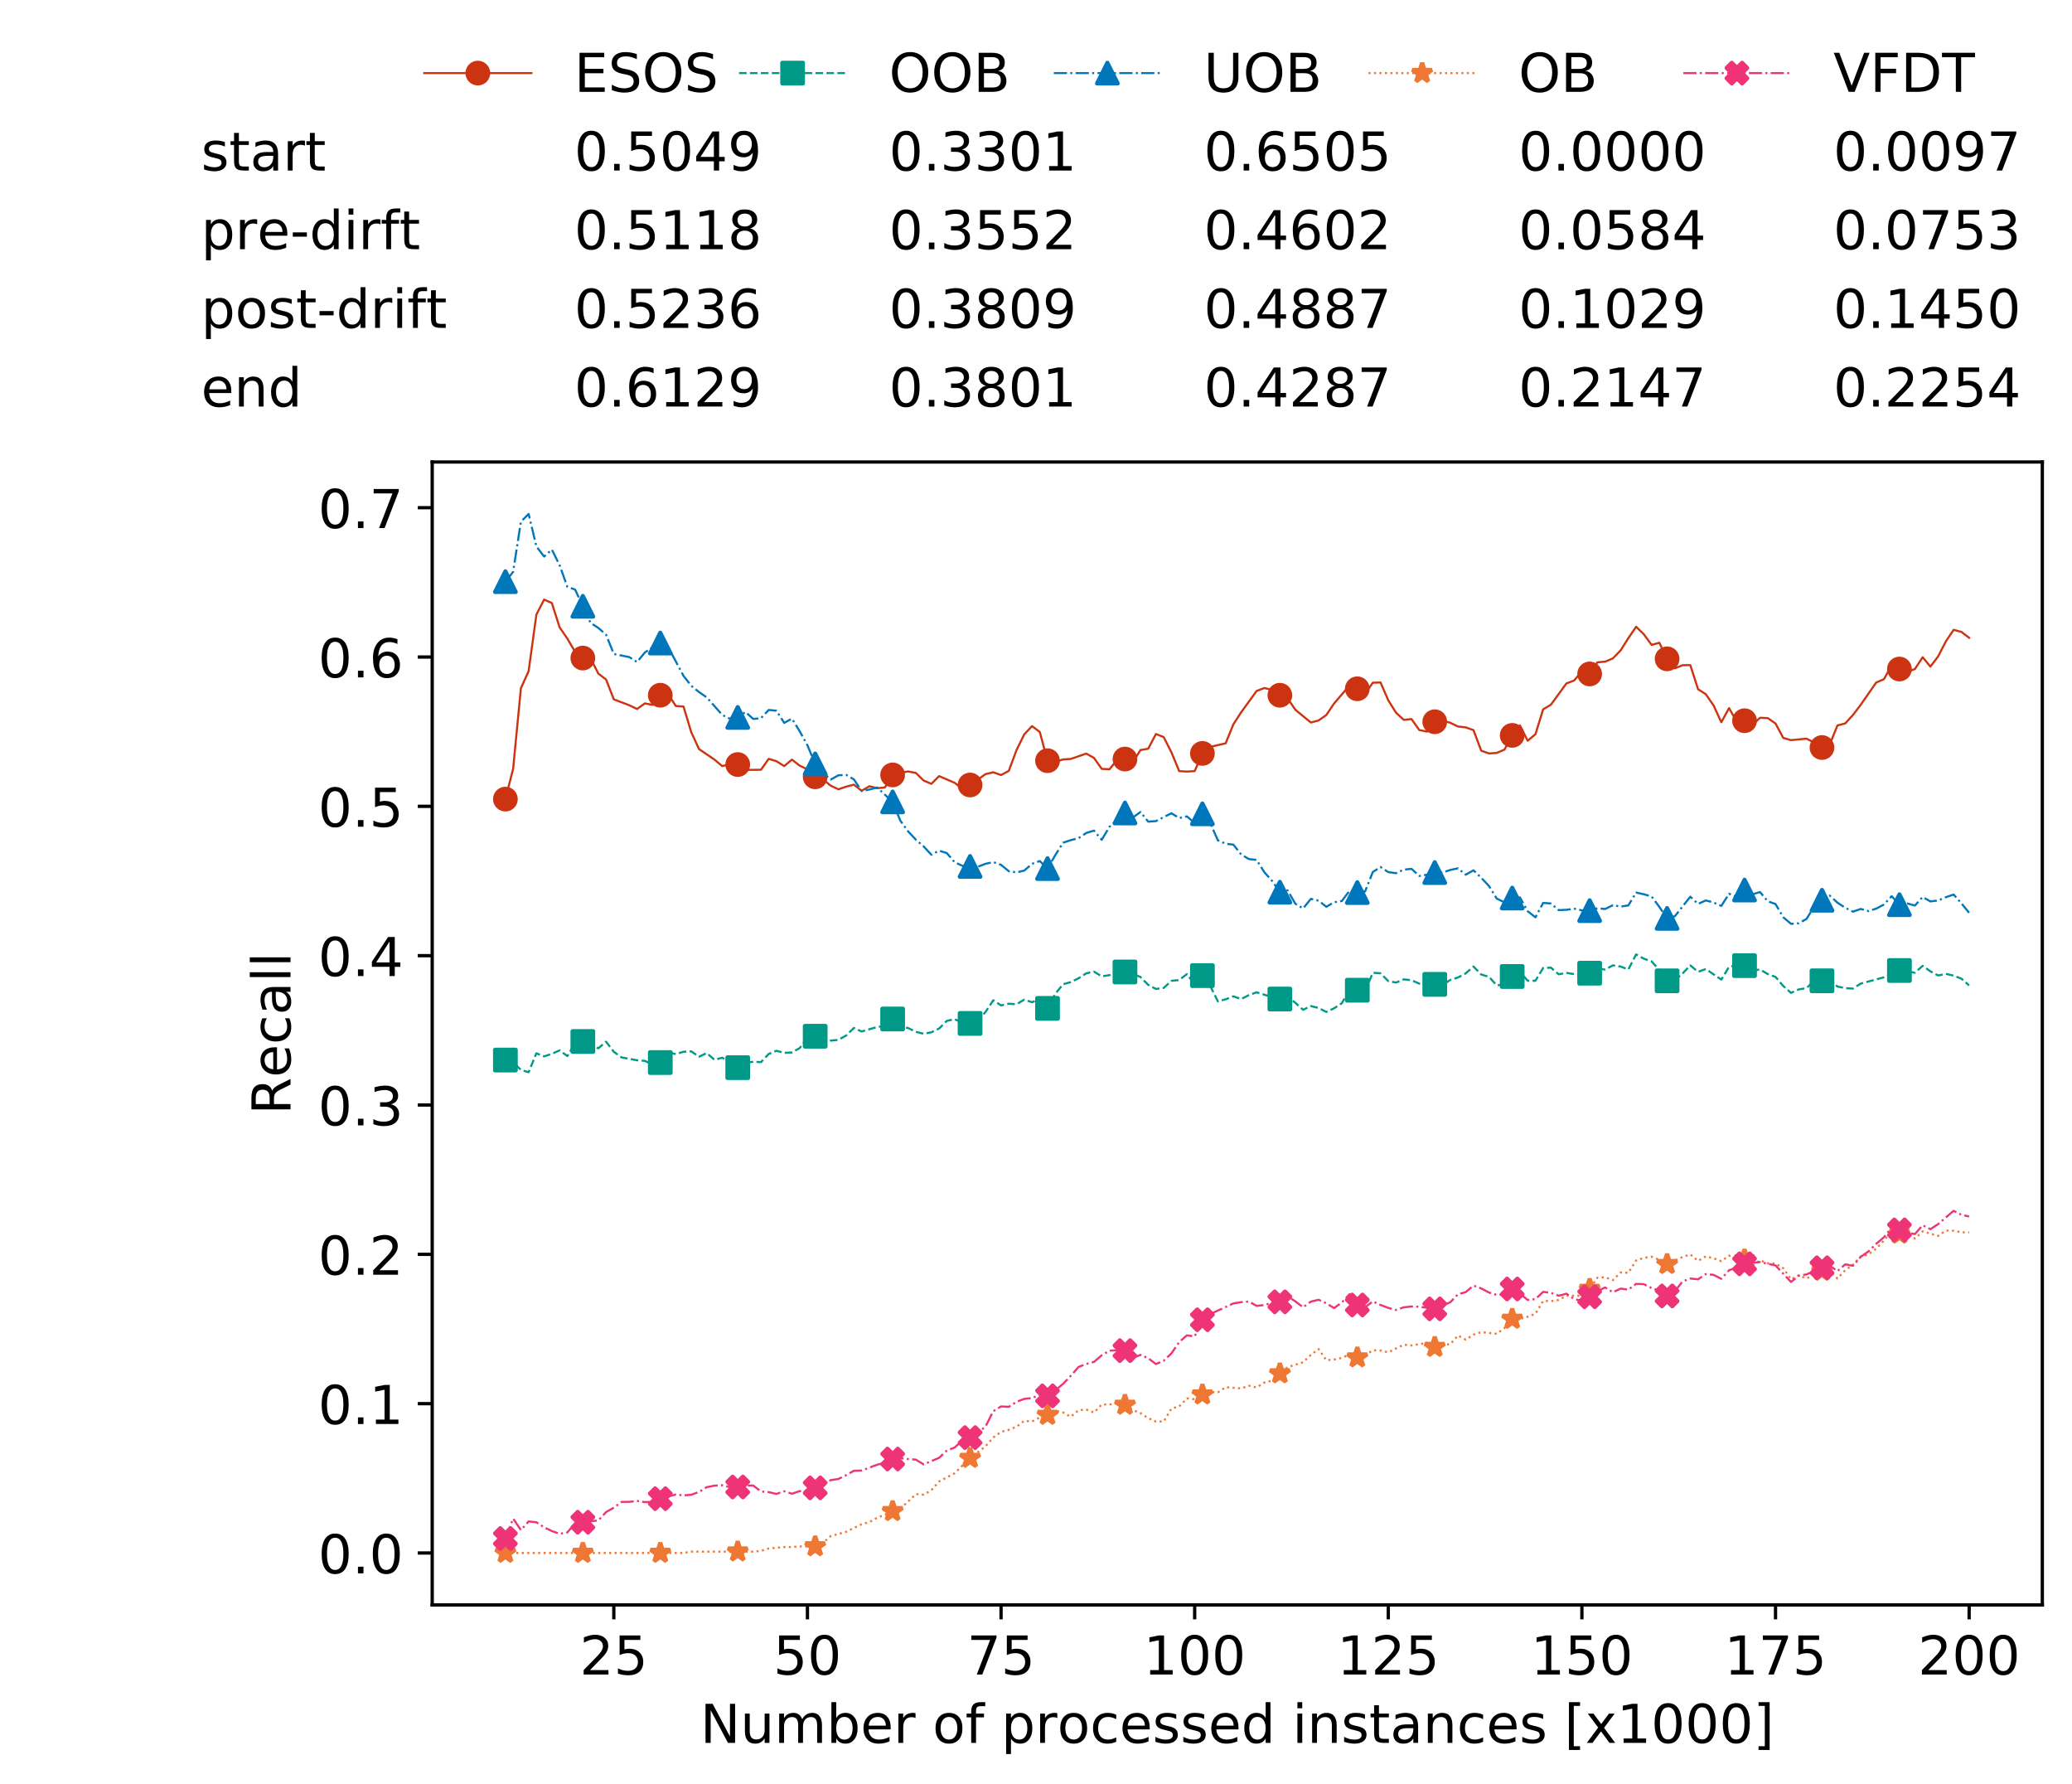 <?xml version="1.0" encoding="utf-8" standalone="no"?>
<!DOCTYPE svg PUBLIC "-//W3C//DTD SVG 1.1//EN"
  "http://www.w3.org/Graphics/SVG/1.1/DTD/svg11.dtd">
<!-- Created with matplotlib (https://matplotlib.org/) -->
<svg height="432.615pt" version="1.1" viewBox="0 0 502.65 432.615" width="502.65pt" xmlns="http://www.w3.org/2000/svg" xmlns:xlink="http://www.w3.org/1999/xlink">
 <defs>
  <style type="text/css">
*{stroke-linecap:butt;stroke-linejoin:round;white-space:pre;}
  </style>
 </defs>
 <g id="figure_1">
  <g id="patch_1">
   <path d="M 0 432.615 
L 502.65 432.615 
L 502.65 0 
L 0 0 
z
" style="fill:#ffffff;"/>
  </g>
  <g id="axes_1">
   <g id="patch_2">
    <path d="M 104.85 389.252 
L 495.45 389.252 
L 495.45 112.052 
L 104.85 112.052 
z
" style="fill:#ffffff;"/>
   </g>
   <g id="matplotlib.axis_1">
    <g id="xtick_1">
     <g id="line2d_1">
      <defs>
       <path d="M 0 0 
L 0 3.5 
" id="mcd0ac42ae1" style="stroke:#000000;stroke-width:0.8;"/>
      </defs>
      <g>
       <use style="stroke:#000000;stroke-width:0.8;" x="148.908" xlink:href="#mcd0ac42ae1" y="389.252"/>
      </g>
     </g>
     <g id="text_1">
      <!-- 25 -->
      <defs>
       <path d="M 19.188 8.297 
L 53.609 8.297 
L 53.609 0 
L 7.328 0 
L 7.328 8.297 
Q 12.938 14.109 22.625 23.891 
Q 32.328 33.688 34.812 36.531 
Q 39.547 41.844 41.422 45.531 
Q 43.312 49.219 43.312 52.781 
Q 43.312 58.594 39.234 62.25 
Q 35.156 65.922 28.609 65.922 
Q 23.969 65.922 18.812 64.312 
Q 13.672 62.703 7.812 59.422 
L 7.812 69.391 
Q 13.766 71.781 18.938 73 
Q 24.125 74.219 28.422 74.219 
Q 39.75 74.219 46.484 68.547 
Q 53.219 62.891 53.219 53.422 
Q 53.219 48.922 51.531 44.891 
Q 49.859 40.875 45.406 35.406 
Q 44.188 33.984 37.641 27.219 
Q 31.109 20.453 19.188 8.297 
z
" id="DejaVuSans-50"/>
       <path d="M 10.797 72.906 
L 49.516 72.906 
L 49.516 64.594 
L 19.828 64.594 
L 19.828 46.734 
Q 21.969 47.469 24.109 47.828 
Q 26.266 48.188 28.422 48.188 
Q 40.625 48.188 47.75 41.5 
Q 54.891 34.812 54.891 23.391 
Q 54.891 11.625 47.562 5.094 
Q 40.234 -1.422 26.906 -1.422 
Q 22.312 -1.422 17.547 -0.641 
Q 12.797 0.141 7.719 1.703 
L 7.719 11.625 
Q 12.109 9.234 16.797 8.062 
Q 21.484 6.891 26.703 6.891 
Q 35.156 6.891 40.078 11.328 
Q 45.016 15.766 45.016 23.391 
Q 45.016 31 40.078 35.438 
Q 35.156 39.891 26.703 39.891 
Q 22.75 39.891 18.812 39.016 
Q 14.891 38.141 10.797 36.281 
z
" id="DejaVuSans-53"/>
      </defs>
      <g transform="translate(140.636 406.13)scale(0.13 -0.13)">
       <use xlink:href="#DejaVuSans-50"/>
       <use x="63.623" xlink:href="#DejaVuSans-53"/>
      </g>
     </g>
    </g>
    <g id="xtick_2">
     <g id="line2d_2">
      <g>
       <use style="stroke:#000000;stroke-width:0.8;" x="195.877" xlink:href="#mcd0ac42ae1" y="389.252"/>
      </g>
     </g>
     <g id="text_2">
      <!-- 50 -->
      <defs>
       <path d="M 31.781 66.406 
Q 24.172 66.406 20.328 58.906 
Q 16.5 51.422 16.5 36.375 
Q 16.5 21.391 20.328 13.891 
Q 24.172 6.391 31.781 6.391 
Q 39.453 6.391 43.281 13.891 
Q 47.125 21.391 47.125 36.375 
Q 47.125 51.422 43.281 58.906 
Q 39.453 66.406 31.781 66.406 
z
M 31.781 74.219 
Q 44.047 74.219 50.516 64.516 
Q 56.984 54.828 56.984 36.375 
Q 56.984 17.969 50.516 8.266 
Q 44.047 -1.422 31.781 -1.422 
Q 19.531 -1.422 13.062 8.266 
Q 6.594 17.969 6.594 36.375 
Q 6.594 54.828 13.062 64.516 
Q 19.531 74.219 31.781 74.219 
z
" id="DejaVuSans-48"/>
      </defs>
      <g transform="translate(187.606 406.13)scale(0.13 -0.13)">
       <use xlink:href="#DejaVuSans-53"/>
       <use x="63.623" xlink:href="#DejaVuSans-48"/>
      </g>
     </g>
    </g>
    <g id="xtick_3">
     <g id="line2d_3">
      <g>
       <use style="stroke:#000000;stroke-width:0.8;" x="242.847" xlink:href="#mcd0ac42ae1" y="389.252"/>
      </g>
     </g>
     <g id="text_3">
      <!-- 75 -->
      <defs>
       <path d="M 8.203 72.906 
L 55.078 72.906 
L 55.078 68.703 
L 28.609 0 
L 18.312 0 
L 43.219 64.594 
L 8.203 64.594 
z
" id="DejaVuSans-55"/>
      </defs>
      <g transform="translate(234.576 406.13)scale(0.13 -0.13)">
       <use xlink:href="#DejaVuSans-55"/>
       <use x="63.623" xlink:href="#DejaVuSans-53"/>
      </g>
     </g>
    </g>
    <g id="xtick_4">
     <g id="line2d_4">
      <g>
       <use style="stroke:#000000;stroke-width:0.8;" x="289.817" xlink:href="#mcd0ac42ae1" y="389.252"/>
      </g>
     </g>
     <g id="text_4">
      <!-- 100 -->
      <defs>
       <path d="M 12.406 8.297 
L 28.516 8.297 
L 28.516 63.922 
L 10.984 60.406 
L 10.984 69.391 
L 28.422 72.906 
L 38.281 72.906 
L 38.281 8.297 
L 54.391 8.297 
L 54.391 0 
L 12.406 0 
z
" id="DejaVuSans-49"/>
      </defs>
      <g transform="translate(277.41 406.13)scale(0.13 -0.13)">
       <use xlink:href="#DejaVuSans-49"/>
       <use x="63.623" xlink:href="#DejaVuSans-48"/>
       <use x="127.246" xlink:href="#DejaVuSans-48"/>
      </g>
     </g>
    </g>
    <g id="xtick_5">
     <g id="line2d_5">
      <g>
       <use style="stroke:#000000;stroke-width:0.8;" x="336.786" xlink:href="#mcd0ac42ae1" y="389.252"/>
      </g>
     </g>
     <g id="text_5">
      <!-- 125 -->
      <g transform="translate(324.379 406.13)scale(0.13 -0.13)">
       <use xlink:href="#DejaVuSans-49"/>
       <use x="63.623" xlink:href="#DejaVuSans-50"/>
       <use x="127.246" xlink:href="#DejaVuSans-53"/>
      </g>
     </g>
    </g>
    <g id="xtick_6">
     <g id="line2d_6">
      <g>
       <use style="stroke:#000000;stroke-width:0.8;" x="383.756" xlink:href="#mcd0ac42ae1" y="389.252"/>
      </g>
     </g>
     <g id="text_6">
      <!-- 150 -->
      <g transform="translate(371.349 406.13)scale(0.13 -0.13)">
       <use xlink:href="#DejaVuSans-49"/>
       <use x="63.623" xlink:href="#DejaVuSans-53"/>
       <use x="127.246" xlink:href="#DejaVuSans-48"/>
      </g>
     </g>
    </g>
    <g id="xtick_7">
     <g id="line2d_7">
      <g>
       <use style="stroke:#000000;stroke-width:0.8;" x="430.726" xlink:href="#mcd0ac42ae1" y="389.252"/>
      </g>
     </g>
     <g id="text_7">
      <!-- 175 -->
      <g transform="translate(418.319 406.13)scale(0.13 -0.13)">
       <use xlink:href="#DejaVuSans-49"/>
       <use x="63.623" xlink:href="#DejaVuSans-55"/>
       <use x="127.246" xlink:href="#DejaVuSans-53"/>
      </g>
     </g>
    </g>
    <g id="xtick_8">
     <g id="line2d_8">
      <g>
       <use style="stroke:#000000;stroke-width:0.8;" x="477.695" xlink:href="#mcd0ac42ae1" y="389.252"/>
      </g>
     </g>
     <g id="text_8">
      <!-- 200 -->
      <g transform="translate(465.289 406.13)scale(0.13 -0.13)">
       <use xlink:href="#DejaVuSans-50"/>
       <use x="63.623" xlink:href="#DejaVuSans-48"/>
       <use x="127.246" xlink:href="#DejaVuSans-48"/>
      </g>
     </g>
    </g>
    <g id="text_9">
     <!-- Number of processed instances [x1000] -->
     <defs>
      <path d="M 9.812 72.906 
L 23.094 72.906 
L 55.422 11.922 
L 55.422 72.906 
L 64.984 72.906 
L 64.984 0 
L 51.703 0 
L 19.391 60.984 
L 19.391 0 
L 9.812 0 
z
" id="DejaVuSans-78"/>
      <path d="M 8.5 21.578 
L 8.5 54.688 
L 17.484 54.688 
L 17.484 21.922 
Q 17.484 14.156 20.5 10.266 
Q 23.531 6.391 29.594 6.391 
Q 36.859 6.391 41.078 11.031 
Q 45.312 15.672 45.312 23.688 
L 45.312 54.688 
L 54.297 54.688 
L 54.297 0 
L 45.312 0 
L 45.312 8.406 
Q 42.047 3.422 37.719 1 
Q 33.406 -1.422 27.688 -1.422 
Q 18.266 -1.422 13.375 4.438 
Q 8.5 10.297 8.5 21.578 
z
M 31.109 56 
z
" id="DejaVuSans-117"/>
      <path d="M 52 44.188 
Q 55.375 50.25 60.062 53.125 
Q 64.75 56 71.094 56 
Q 79.641 56 84.281 50.016 
Q 88.922 44.047 88.922 33.016 
L 88.922 0 
L 79.891 0 
L 79.891 32.719 
Q 79.891 40.578 77.094 44.375 
Q 74.312 48.188 68.609 48.188 
Q 61.625 48.188 57.562 43.547 
Q 53.516 38.922 53.516 30.906 
L 53.516 0 
L 44.484 0 
L 44.484 32.719 
Q 44.484 40.625 41.703 44.406 
Q 38.922 48.188 33.109 48.188 
Q 26.219 48.188 22.156 43.531 
Q 18.109 38.875 18.109 30.906 
L 18.109 0 
L 9.078 0 
L 9.078 54.688 
L 18.109 54.688 
L 18.109 46.188 
Q 21.188 51.219 25.484 53.609 
Q 29.781 56 35.688 56 
Q 41.656 56 45.828 52.969 
Q 50 49.953 52 44.188 
z
" id="DejaVuSans-109"/>
      <path d="M 48.688 27.297 
Q 48.688 37.203 44.609 42.844 
Q 40.531 48.484 33.406 48.484 
Q 26.266 48.484 22.188 42.844 
Q 18.109 37.203 18.109 27.297 
Q 18.109 17.391 22.188 11.75 
Q 26.266 6.109 33.406 6.109 
Q 40.531 6.109 44.609 11.75 
Q 48.688 17.391 48.688 27.297 
z
M 18.109 46.391 
Q 20.953 51.266 25.266 53.625 
Q 29.594 56 35.594 56 
Q 45.562 56 51.781 48.094 
Q 58.016 40.188 58.016 27.297 
Q 58.016 14.406 51.781 6.484 
Q 45.562 -1.422 35.594 -1.422 
Q 29.594 -1.422 25.266 0.953 
Q 20.953 3.328 18.109 8.203 
L 18.109 0 
L 9.078 0 
L 9.078 75.984 
L 18.109 75.984 
z
" id="DejaVuSans-98"/>
      <path d="M 56.203 29.594 
L 56.203 25.203 
L 14.891 25.203 
Q 15.484 15.922 20.484 11.062 
Q 25.484 6.203 34.422 6.203 
Q 39.594 6.203 44.453 7.469 
Q 49.312 8.734 54.109 11.281 
L 54.109 2.781 
Q 49.266 0.734 44.188 -0.344 
Q 39.109 -1.422 33.891 -1.422 
Q 20.797 -1.422 13.156 6.188 
Q 5.516 13.812 5.516 26.812 
Q 5.516 40.234 12.766 48.109 
Q 20.016 56 32.328 56 
Q 43.359 56 49.781 48.891 
Q 56.203 41.797 56.203 29.594 
z
M 47.219 32.234 
Q 47.125 39.594 43.094 43.984 
Q 39.062 48.391 32.422 48.391 
Q 24.906 48.391 20.391 44.141 
Q 15.875 39.891 15.188 32.172 
z
" id="DejaVuSans-101"/>
      <path d="M 41.109 46.297 
Q 39.594 47.172 37.812 47.578 
Q 36.031 48 33.891 48 
Q 26.266 48 22.188 43.047 
Q 18.109 38.094 18.109 28.812 
L 18.109 0 
L 9.078 0 
L 9.078 54.688 
L 18.109 54.688 
L 18.109 46.188 
Q 20.953 51.172 25.484 53.578 
Q 30.031 56 36.531 56 
Q 37.453 56 38.578 55.875 
Q 39.703 55.766 41.062 55.516 
z
" id="DejaVuSans-114"/>
      <path id="DejaVuSans-32"/>
      <path d="M 30.609 48.391 
Q 23.391 48.391 19.188 42.75 
Q 14.984 37.109 14.984 27.297 
Q 14.984 17.484 19.156 11.844 
Q 23.344 6.203 30.609 6.203 
Q 37.797 6.203 41.984 11.859 
Q 46.188 17.531 46.188 27.297 
Q 46.188 37.016 41.984 42.703 
Q 37.797 48.391 30.609 48.391 
z
M 30.609 56 
Q 42.328 56 49.016 48.375 
Q 55.719 40.766 55.719 27.297 
Q 55.719 13.875 49.016 6.219 
Q 42.328 -1.422 30.609 -1.422 
Q 18.844 -1.422 12.172 6.219 
Q 5.516 13.875 5.516 27.297 
Q 5.516 40.766 12.172 48.375 
Q 18.844 56 30.609 56 
z
" id="DejaVuSans-111"/>
      <path d="M 37.109 75.984 
L 37.109 68.5 
L 28.516 68.5 
Q 23.688 68.5 21.797 66.547 
Q 19.922 64.594 19.922 59.516 
L 19.922 54.688 
L 34.719 54.688 
L 34.719 47.703 
L 19.922 47.703 
L 19.922 0 
L 10.891 0 
L 10.891 47.703 
L 2.297 47.703 
L 2.297 54.688 
L 10.891 54.688 
L 10.891 58.5 
Q 10.891 67.625 15.141 71.797 
Q 19.391 75.984 28.609 75.984 
z
" id="DejaVuSans-102"/>
      <path d="M 18.109 8.203 
L 18.109 -20.797 
L 9.078 -20.797 
L 9.078 54.688 
L 18.109 54.688 
L 18.109 46.391 
Q 20.953 51.266 25.266 53.625 
Q 29.594 56 35.594 56 
Q 45.562 56 51.781 48.094 
Q 58.016 40.188 58.016 27.297 
Q 58.016 14.406 51.781 6.484 
Q 45.562 -1.422 35.594 -1.422 
Q 29.594 -1.422 25.266 0.953 
Q 20.953 3.328 18.109 8.203 
z
M 48.688 27.297 
Q 48.688 37.203 44.609 42.844 
Q 40.531 48.484 33.406 48.484 
Q 26.266 48.484 22.188 42.844 
Q 18.109 37.203 18.109 27.297 
Q 18.109 17.391 22.188 11.75 
Q 26.266 6.109 33.406 6.109 
Q 40.531 6.109 44.609 11.75 
Q 48.688 17.391 48.688 27.297 
z
" id="DejaVuSans-112"/>
      <path d="M 48.781 52.594 
L 48.781 44.188 
Q 44.969 46.297 41.141 47.344 
Q 37.312 48.391 33.406 48.391 
Q 24.656 48.391 19.812 42.844 
Q 14.984 37.312 14.984 27.297 
Q 14.984 17.281 19.812 11.734 
Q 24.656 6.203 33.406 6.203 
Q 37.312 6.203 41.141 7.25 
Q 44.969 8.297 48.781 10.406 
L 48.781 2.094 
Q 45.016 0.344 40.984 -0.531 
Q 36.969 -1.422 32.422 -1.422 
Q 20.062 -1.422 12.781 6.344 
Q 5.516 14.109 5.516 27.297 
Q 5.516 40.672 12.859 48.328 
Q 20.219 56 33.016 56 
Q 37.156 56 41.109 55.141 
Q 45.062 54.297 48.781 52.594 
z
" id="DejaVuSans-99"/>
      <path d="M 44.281 53.078 
L 44.281 44.578 
Q 40.484 46.531 36.375 47.5 
Q 32.281 48.484 27.875 48.484 
Q 21.188 48.484 17.844 46.438 
Q 14.5 44.391 14.5 40.281 
Q 14.5 37.156 16.891 35.375 
Q 19.281 33.594 26.516 31.984 
L 29.594 31.297 
Q 39.156 29.25 43.188 25.516 
Q 47.219 21.781 47.219 15.094 
Q 47.219 7.469 41.188 3.016 
Q 35.156 -1.422 24.609 -1.422 
Q 20.219 -1.422 15.453 -0.562 
Q 10.688 0.297 5.422 2 
L 5.422 11.281 
Q 10.406 8.688 15.234 7.391 
Q 20.062 6.109 24.812 6.109 
Q 31.156 6.109 34.562 8.281 
Q 37.984 10.453 37.984 14.406 
Q 37.984 18.062 35.516 20.016 
Q 33.062 21.969 24.703 23.781 
L 21.578 24.516 
Q 13.234 26.266 9.516 29.906 
Q 5.812 33.547 5.812 39.891 
Q 5.812 47.609 11.281 51.797 
Q 16.75 56 26.812 56 
Q 31.781 56 36.172 55.266 
Q 40.578 54.547 44.281 53.078 
z
" id="DejaVuSans-115"/>
      <path d="M 45.406 46.391 
L 45.406 75.984 
L 54.391 75.984 
L 54.391 0 
L 45.406 0 
L 45.406 8.203 
Q 42.578 3.328 38.25 0.953 
Q 33.938 -1.422 27.875 -1.422 
Q 17.969 -1.422 11.734 6.484 
Q 5.516 14.406 5.516 27.297 
Q 5.516 40.188 11.734 48.094 
Q 17.969 56 27.875 56 
Q 33.938 56 38.25 53.625 
Q 42.578 51.266 45.406 46.391 
z
M 14.797 27.297 
Q 14.797 17.391 18.875 11.75 
Q 22.953 6.109 30.078 6.109 
Q 37.203 6.109 41.297 11.75 
Q 45.406 17.391 45.406 27.297 
Q 45.406 37.203 41.297 42.844 
Q 37.203 48.484 30.078 48.484 
Q 22.953 48.484 18.875 42.844 
Q 14.797 37.203 14.797 27.297 
z
" id="DejaVuSans-100"/>
      <path d="M 9.422 54.688 
L 18.406 54.688 
L 18.406 0 
L 9.422 0 
z
M 9.422 75.984 
L 18.406 75.984 
L 18.406 64.594 
L 9.422 64.594 
z
" id="DejaVuSans-105"/>
      <path d="M 54.891 33.016 
L 54.891 0 
L 45.906 0 
L 45.906 32.719 
Q 45.906 40.484 42.875 44.328 
Q 39.844 48.188 33.797 48.188 
Q 26.516 48.188 22.312 43.547 
Q 18.109 38.922 18.109 30.906 
L 18.109 0 
L 9.078 0 
L 9.078 54.688 
L 18.109 54.688 
L 18.109 46.188 
Q 21.344 51.125 25.703 53.562 
Q 30.078 56 35.797 56 
Q 45.219 56 50.047 50.172 
Q 54.891 44.344 54.891 33.016 
z
" id="DejaVuSans-110"/>
      <path d="M 18.312 70.219 
L 18.312 54.688 
L 36.812 54.688 
L 36.812 47.703 
L 18.312 47.703 
L 18.312 18.016 
Q 18.312 11.328 20.141 9.422 
Q 21.969 7.516 27.594 7.516 
L 36.812 7.516 
L 36.812 0 
L 27.594 0 
Q 17.188 0 13.234 3.875 
Q 9.281 7.766 9.281 18.016 
L 9.281 47.703 
L 2.688 47.703 
L 2.688 54.688 
L 9.281 54.688 
L 9.281 70.219 
z
" id="DejaVuSans-116"/>
      <path d="M 34.281 27.484 
Q 23.391 27.484 19.188 25 
Q 14.984 22.516 14.984 16.5 
Q 14.984 11.719 18.141 8.906 
Q 21.297 6.109 26.703 6.109 
Q 34.188 6.109 38.703 11.406 
Q 43.219 16.703 43.219 25.484 
L 43.219 27.484 
z
M 52.203 31.203 
L 52.203 0 
L 43.219 0 
L 43.219 8.297 
Q 40.141 3.328 35.547 0.953 
Q 30.953 -1.422 24.312 -1.422 
Q 15.922 -1.422 10.953 3.297 
Q 6 8.016 6 15.922 
Q 6 25.141 12.172 29.828 
Q 18.359 34.516 30.609 34.516 
L 43.219 34.516 
L 43.219 35.406 
Q 43.219 41.609 39.141 45 
Q 35.062 48.391 27.688 48.391 
Q 23 48.391 18.547 47.266 
Q 14.109 46.141 10.016 43.891 
L 10.016 52.203 
Q 14.938 54.109 19.578 55.047 
Q 24.219 56 28.609 56 
Q 40.484 56 46.344 49.844 
Q 52.203 43.703 52.203 31.203 
z
" id="DejaVuSans-97"/>
      <path d="M 8.594 75.984 
L 29.297 75.984 
L 29.297 69 
L 17.578 69 
L 17.578 -6.203 
L 29.297 -6.203 
L 29.297 -13.188 
L 8.594 -13.188 
z
" id="DejaVuSans-91"/>
      <path d="M 54.891 54.688 
L 35.109 28.078 
L 55.906 0 
L 45.312 0 
L 29.391 21.484 
L 13.484 0 
L 2.875 0 
L 24.125 28.609 
L 4.688 54.688 
L 15.281 54.688 
L 29.781 35.203 
L 44.281 54.688 
z
" id="DejaVuSans-120"/>
      <path d="M 30.422 75.984 
L 30.422 -13.188 
L 9.719 -13.188 
L 9.719 -6.203 
L 21.391 -6.203 
L 21.391 69 
L 9.719 69 
L 9.719 75.984 
z
" id="DejaVuSans-93"/>
     </defs>
     <g transform="translate(169.881 422.711)scale(0.13 -0.13)">
      <use xlink:href="#DejaVuSans-78"/>
      <use x="74.805" xlink:href="#DejaVuSans-117"/>
      <use x="138.184" xlink:href="#DejaVuSans-109"/>
      <use x="235.596" xlink:href="#DejaVuSans-98"/>
      <use x="299.072" xlink:href="#DejaVuSans-101"/>
      <use x="360.596" xlink:href="#DejaVuSans-114"/>
      <use x="401.709" xlink:href="#DejaVuSans-32"/>
      <use x="433.496" xlink:href="#DejaVuSans-111"/>
      <use x="494.678" xlink:href="#DejaVuSans-102"/>
      <use x="529.883" xlink:href="#DejaVuSans-32"/>
      <use x="561.67" xlink:href="#DejaVuSans-112"/>
      <use x="625.146" xlink:href="#DejaVuSans-114"/>
      <use x="666.229" xlink:href="#DejaVuSans-111"/>
      <use x="727.41" xlink:href="#DejaVuSans-99"/>
      <use x="782.391" xlink:href="#DejaVuSans-101"/>
      <use x="843.914" xlink:href="#DejaVuSans-115"/>
      <use x="896.014" xlink:href="#DejaVuSans-115"/>
      <use x="948.113" xlink:href="#DejaVuSans-101"/>
      <use x="1009.637" xlink:href="#DejaVuSans-100"/>
      <use x="1073.113" xlink:href="#DejaVuSans-32"/>
      <use x="1104.9" xlink:href="#DejaVuSans-105"/>
      <use x="1132.684" xlink:href="#DejaVuSans-110"/>
      <use x="1196.062" xlink:href="#DejaVuSans-115"/>
      <use x="1248.162" xlink:href="#DejaVuSans-116"/>
      <use x="1287.371" xlink:href="#DejaVuSans-97"/>
      <use x="1348.65" xlink:href="#DejaVuSans-110"/>
      <use x="1412.029" xlink:href="#DejaVuSans-99"/>
      <use x="1467.01" xlink:href="#DejaVuSans-101"/>
      <use x="1528.533" xlink:href="#DejaVuSans-115"/>
      <use x="1580.633" xlink:href="#DejaVuSans-32"/>
      <use x="1612.42" xlink:href="#DejaVuSans-91"/>
      <use x="1651.434" xlink:href="#DejaVuSans-120"/>
      <use x="1710.613" xlink:href="#DejaVuSans-49"/>
      <use x="1774.236" xlink:href="#DejaVuSans-48"/>
      <use x="1837.859" xlink:href="#DejaVuSans-48"/>
      <use x="1901.482" xlink:href="#DejaVuSans-48"/>
      <use x="1965.105" xlink:href="#DejaVuSans-93"/>
     </g>
    </g>
   </g>
   <g id="matplotlib.axis_2">
    <g id="ytick_1">
     <g id="line2d_9">
      <defs>
       <path d="M 0 0 
L -3.5 0 
" id="mae6f7218d1" style="stroke:#000000;stroke-width:0.8;"/>
      </defs>
      <g>
       <use style="stroke:#000000;stroke-width:0.8;" x="104.85" xlink:href="#mae6f7218d1" y="376.652"/>
      </g>
     </g>
     <g id="text_10">
      <!-- 0.0 -->
      <defs>
       <path d="M 10.688 12.406 
L 21 12.406 
L 21 0 
L 10.688 0 
z
" id="DejaVuSans-46"/>
      </defs>
      <g transform="translate(77.176 381.591)scale(0.13 -0.13)">
       <use xlink:href="#DejaVuSans-48"/>
       <use x="63.623" xlink:href="#DejaVuSans-46"/>
       <use x="95.41" xlink:href="#DejaVuSans-48"/>
      </g>
     </g>
    </g>
    <g id="ytick_2">
     <g id="line2d_10">
      <g>
       <use style="stroke:#000000;stroke-width:0.8;" x="104.85" xlink:href="#mae6f7218d1" y="340.435"/>
      </g>
     </g>
     <g id="text_11">
      <!-- 0.1 -->
      <g transform="translate(77.176 345.374)scale(0.13 -0.13)">
       <use xlink:href="#DejaVuSans-48"/>
       <use x="63.623" xlink:href="#DejaVuSans-46"/>
       <use x="95.41" xlink:href="#DejaVuSans-49"/>
      </g>
     </g>
    </g>
    <g id="ytick_3">
     <g id="line2d_11">
      <g>
       <use style="stroke:#000000;stroke-width:0.8;" x="104.85" xlink:href="#mae6f7218d1" y="304.218"/>
      </g>
     </g>
     <g id="text_12">
      <!-- 0.2 -->
      <g transform="translate(77.176 309.157)scale(0.13 -0.13)">
       <use xlink:href="#DejaVuSans-48"/>
       <use x="63.623" xlink:href="#DejaVuSans-46"/>
       <use x="95.41" xlink:href="#DejaVuSans-50"/>
      </g>
     </g>
    </g>
    <g id="ytick_4">
     <g id="line2d_12">
      <g>
       <use style="stroke:#000000;stroke-width:0.8;" x="104.85" xlink:href="#mae6f7218d1" y="268.001"/>
      </g>
     </g>
     <g id="text_13">
      <!-- 0.3 -->
      <defs>
       <path d="M 40.578 39.312 
Q 47.656 37.797 51.625 33 
Q 55.609 28.219 55.609 21.188 
Q 55.609 10.406 48.188 4.484 
Q 40.766 -1.422 27.094 -1.422 
Q 22.516 -1.422 17.656 -0.516 
Q 12.797 0.391 7.625 2.203 
L 7.625 11.719 
Q 11.719 9.328 16.594 8.109 
Q 21.484 6.891 26.812 6.891 
Q 36.078 6.891 40.938 10.547 
Q 45.797 14.203 45.797 21.188 
Q 45.797 27.641 41.281 31.266 
Q 36.766 34.906 28.719 34.906 
L 20.219 34.906 
L 20.219 43.016 
L 29.109 43.016 
Q 36.375 43.016 40.234 45.922 
Q 44.094 48.828 44.094 54.297 
Q 44.094 59.906 40.109 62.906 
Q 36.141 65.922 28.719 65.922 
Q 24.656 65.922 20.016 65.031 
Q 15.375 64.156 9.812 62.312 
L 9.812 71.094 
Q 15.438 72.656 20.344 73.438 
Q 25.25 74.219 29.594 74.219 
Q 40.828 74.219 47.359 69.109 
Q 53.906 64.016 53.906 55.328 
Q 53.906 49.266 50.438 45.094 
Q 46.969 40.922 40.578 39.312 
z
" id="DejaVuSans-51"/>
      </defs>
      <g transform="translate(77.176 272.94)scale(0.13 -0.13)">
       <use xlink:href="#DejaVuSans-48"/>
       <use x="63.623" xlink:href="#DejaVuSans-46"/>
       <use x="95.41" xlink:href="#DejaVuSans-51"/>
      </g>
     </g>
    </g>
    <g id="ytick_5">
     <g id="line2d_13">
      <g>
       <use style="stroke:#000000;stroke-width:0.8;" x="104.85" xlink:href="#mae6f7218d1" y="231.784"/>
      </g>
     </g>
     <g id="text_14">
      <!-- 0.4 -->
      <defs>
       <path d="M 37.797 64.312 
L 12.891 25.391 
L 37.797 25.391 
z
M 35.203 72.906 
L 47.609 72.906 
L 47.609 25.391 
L 58.016 25.391 
L 58.016 17.188 
L 47.609 17.188 
L 47.609 0 
L 37.797 0 
L 37.797 17.188 
L 4.891 17.188 
L 4.891 26.703 
z
" id="DejaVuSans-52"/>
      </defs>
      <g transform="translate(77.176 236.723)scale(0.13 -0.13)">
       <use xlink:href="#DejaVuSans-48"/>
       <use x="63.623" xlink:href="#DejaVuSans-46"/>
       <use x="95.41" xlink:href="#DejaVuSans-52"/>
      </g>
     </g>
    </g>
    <g id="ytick_6">
     <g id="line2d_14">
      <g>
       <use style="stroke:#000000;stroke-width:0.8;" x="104.85" xlink:href="#mae6f7218d1" y="195.568"/>
      </g>
     </g>
     <g id="text_15">
      <!-- 0.5 -->
      <g transform="translate(77.176 200.507)scale(0.13 -0.13)">
       <use xlink:href="#DejaVuSans-48"/>
       <use x="63.623" xlink:href="#DejaVuSans-46"/>
       <use x="95.41" xlink:href="#DejaVuSans-53"/>
      </g>
     </g>
    </g>
    <g id="ytick_7">
     <g id="line2d_15">
      <g>
       <use style="stroke:#000000;stroke-width:0.8;" x="104.85" xlink:href="#mae6f7218d1" y="159.351"/>
      </g>
     </g>
     <g id="text_16">
      <!-- 0.6 -->
      <defs>
       <path d="M 33.016 40.375 
Q 26.375 40.375 22.484 35.828 
Q 18.609 31.297 18.609 23.391 
Q 18.609 15.531 22.484 10.953 
Q 26.375 6.391 33.016 6.391 
Q 39.656 6.391 43.531 10.953 
Q 47.406 15.531 47.406 23.391 
Q 47.406 31.297 43.531 35.828 
Q 39.656 40.375 33.016 40.375 
z
M 52.594 71.297 
L 52.594 62.312 
Q 48.875 64.062 45.094 64.984 
Q 41.312 65.922 37.594 65.922 
Q 27.828 65.922 22.672 59.328 
Q 17.531 52.734 16.797 39.406 
Q 19.672 43.656 24.016 45.922 
Q 28.375 48.188 33.594 48.188 
Q 44.578 48.188 50.953 41.516 
Q 57.328 34.859 57.328 23.391 
Q 57.328 12.156 50.688 5.359 
Q 44.047 -1.422 33.016 -1.422 
Q 20.359 -1.422 13.672 8.266 
Q 6.984 17.969 6.984 36.375 
Q 6.984 53.656 15.188 63.938 
Q 23.391 74.219 37.203 74.219 
Q 40.922 74.219 44.703 73.484 
Q 48.484 72.75 52.594 71.297 
z
" id="DejaVuSans-54"/>
      </defs>
      <g transform="translate(77.176 164.29)scale(0.13 -0.13)">
       <use xlink:href="#DejaVuSans-48"/>
       <use x="63.623" xlink:href="#DejaVuSans-46"/>
       <use x="95.41" xlink:href="#DejaVuSans-54"/>
      </g>
     </g>
    </g>
    <g id="ytick_8">
     <g id="line2d_16">
      <g>
       <use style="stroke:#000000;stroke-width:0.8;" x="104.85" xlink:href="#mae6f7218d1" y="123.134"/>
      </g>
     </g>
     <g id="text_17">
      <!-- 0.7 -->
      <g transform="translate(77.176 128.073)scale(0.13 -0.13)">
       <use xlink:href="#DejaVuSans-48"/>
       <use x="63.623" xlink:href="#DejaVuSans-46"/>
       <use x="95.41" xlink:href="#DejaVuSans-55"/>
      </g>
     </g>
    </g>
    <g id="text_18">
     <!-- Recall -->
     <defs>
      <path d="M 44.391 34.188 
Q 47.562 33.109 50.562 29.594 
Q 53.562 26.078 56.594 19.922 
L 66.609 0 
L 56 0 
L 46.688 18.703 
Q 43.062 26.031 39.672 28.422 
Q 36.281 30.812 30.422 30.812 
L 19.672 30.812 
L 19.672 0 
L 9.812 0 
L 9.812 72.906 
L 32.078 72.906 
Q 44.578 72.906 50.734 67.672 
Q 56.891 62.453 56.891 51.906 
Q 56.891 45.016 53.688 40.469 
Q 50.484 35.938 44.391 34.188 
z
M 19.672 64.797 
L 19.672 38.922 
L 32.078 38.922 
Q 39.203 38.922 42.844 42.219 
Q 46.484 45.516 46.484 51.906 
Q 46.484 58.297 42.844 61.547 
Q 39.203 64.797 32.078 64.797 
z
" id="DejaVuSans-82"/>
      <path d="M 9.422 75.984 
L 18.406 75.984 
L 18.406 0 
L 9.422 0 
z
" id="DejaVuSans-108"/>
     </defs>
     <g transform="translate(70.472 270.333)rotate(-90)scale(0.13 -0.13)">
      <use xlink:href="#DejaVuSans-82"/>
      <use x="69.42" xlink:href="#DejaVuSans-101"/>
      <use x="130.943" xlink:href="#DejaVuSans-99"/>
      <use x="185.924" xlink:href="#DejaVuSans-97"/>
      <use x="247.203" xlink:href="#DejaVuSans-108"/>
      <use x="274.986" xlink:href="#DejaVuSans-108"/>
     </g>
    </g>
   </g>
   <g id="line2d_17"/>
   <g id="line2d_18"/>
   <g id="line2d_19"/>
   <g id="line2d_20"/>
   <g id="line2d_21"/>
   <g id="line2d_22">
    <path clip-path="url(#p0ecdaa6a81)" d="M 122.605 193.81 
L 124.483 186.457 
L 126.362 166.935 
L 128.241 162.775 
L 130.12 149.066 
L 131.998 145.414 
L 133.877 146.256 
L 135.756 152.153 
L 137.635 154.881 
L 139.514 158.088 
L 141.392 159.601 
L 143.271 159.696 
L 145.15 163.367 
L 147.029 164.805 
L 148.908 169.619 
L 152.665 171.049 
L 154.544 171.958 
L 156.423 170.601 
L 158.302 170.952 
L 160.18 168.615 
L 162.059 168.242 
L 163.938 171.226 
L 165.817 171.363 
L 167.695 177.583 
L 169.574 181.682 
L 173.332 184.228 
L 175.211 185.818 
L 177.089 185.292 
L 178.968 185.428 
L 180.847 186.73 
L 184.605 186.693 
L 186.483 184.043 
L 188.362 184.616 
L 190.241 185.802 
L 192.12 184.233 
L 193.998 185.696 
L 195.877 186.593 
L 197.756 188.403 
L 199.635 188.984 
L 201.514 190.55 
L 203.392 191.436 
L 205.271 190.793 
L 207.15 190.306 
L 209.029 191.792 
L 210.908 190.691 
L 212.786 191.165 
L 214.665 190.99 
L 216.544 187.945 
L 218.423 187.417 
L 220.302 187.099 
L 222.18 187.465 
L 224.059 189.306 
L 225.938 190.108 
L 227.817 188.237 
L 231.574 189.847 
L 233.453 191.295 
L 235.332 190.389 
L 239.089 187.748 
L 240.968 187.304 
L 242.847 187.977 
L 244.726 186.961 
L 246.605 181.911 
L 248.483 178.095 
L 250.362 176.104 
L 252.241 177.528 
L 254.12 184.497 
L 255.998 184.817 
L 257.877 184.187 
L 259.756 184.076 
L 263.514 182.767 
L 265.392 183.82 
L 267.271 186.475 
L 269.15 186.573 
L 271.029 184.284 
L 272.908 184.097 
L 274.786 184.957 
L 276.665 181.915 
L 278.544 181.586 
L 280.423 178.022 
L 282.302 178.763 
L 284.18 182.467 
L 286.059 187.019 
L 287.938 187.135 
L 289.817 187.014 
L 291.695 182.728 
L 293.574 181.154 
L 297.332 180.281 
L 299.211 175.665 
L 301.089 172.758 
L 304.847 167.583 
L 306.726 166.872 
L 308.605 167.318 
L 310.483 168.619 
L 312.362 169.357 
L 314.241 172.143 
L 317.998 175.23 
L 319.877 174.734 
L 321.756 173.41 
L 323.635 170.627 
L 327.392 166.224 
L 329.271 167.052 
L 331.15 168.294 
L 333.029 165.581 
L 334.908 165.523 
L 336.786 169.85 
L 338.665 172.852 
L 340.544 174.593 
L 342.423 174.399 
L 344.302 177.052 
L 346.18 177.445 
L 348.059 175.049 
L 349.938 174.775 
L 351.817 175.295 
L 353.695 176.203 
L 355.574 176.412 
L 357.453 177.083 
L 359.332 182.07 
L 361.211 182.737 
L 363.089 182.613 
L 364.968 181.816 
L 366.847 178.352 
L 368.726 175.935 
L 370.605 179.662 
L 372.483 178.07 
L 374.362 172.034 
L 376.241 170.912 
L 379.998 165.757 
L 381.877 165.043 
L 383.756 162.779 
L 385.635 163.453 
L 387.514 160.638 
L 389.392 160.473 
L 391.271 159.679 
L 393.15 157.746 
L 395.029 154.763 
L 396.908 152.011 
L 398.786 153.837 
L 400.665 156.412 
L 402.544 155.888 
L 404.423 159.792 
L 406.302 162.093 
L 408.18 161.336 
L 410.059 161.321 
L 411.938 167.162 
L 413.817 168.374 
L 415.695 171.087 
L 417.574 175.168 
L 419.453 171.747 
L 421.332 175.04 
L 423.211 174.799 
L 425.089 175.861 
L 426.968 174.084 
L 428.847 174.169 
L 430.726 175.476 
L 432.605 178.969 
L 434.483 179.513 
L 438.241 179.149 
L 440.12 180.12 
L 441.998 181.301 
L 443.877 180.551 
L 445.756 175.94 
L 447.635 175.457 
L 449.514 173.407 
L 451.392 170.935 
L 455.15 165.53 
L 457.029 164.734 
L 458.908 161.332 
L 460.786 162.263 
L 462.665 162.942 
L 464.544 162.265 
L 466.423 159.4 
L 468.302 161.677 
L 470.18 159.191 
L 472.059 155.541 
L 473.938 152.759 
L 475.817 153.254 
L 477.695 154.688 
L 477.695 154.688 
" style="fill:none;stroke:#cc3311;stroke-linecap:square;stroke-width:0.5;"/>
    <defs>
     <path d="M 0 2.5 
C 0.663 2.5 1.299 2.237 1.768 1.768 
C 2.237 1.299 2.5 0.663 2.5 0 
C 2.5 -0.663 2.237 -1.299 1.768 -1.768 
C 1.299 -2.237 0.663 -2.5 0 -2.5 
C -0.663 -2.5 -1.299 -2.237 -1.768 -1.768 
C -2.237 -1.299 -2.5 -0.663 -2.5 0 
C -2.5 0.663 -2.237 1.299 -1.768 1.768 
C -1.299 2.237 -0.663 2.5 0 2.5 
z
" id="m7b5cea4f86" style="stroke:#cc3311;"/>
    </defs>
    <g clip-path="url(#p0ecdaa6a81)">
     <use style="fill:#cc3311;stroke:#cc3311;" x="122.605" xlink:href="#m7b5cea4f86" y="193.81"/>
     <use style="fill:#cc3311;stroke:#cc3311;" x="141.392" xlink:href="#m7b5cea4f86" y="159.601"/>
     <use style="fill:#cc3311;stroke:#cc3311;" x="160.18" xlink:href="#m7b5cea4f86" y="168.615"/>
     <use style="fill:#cc3311;stroke:#cc3311;" x="178.968" xlink:href="#m7b5cea4f86" y="185.428"/>
     <use style="fill:#cc3311;stroke:#cc3311;" x="197.756" xlink:href="#m7b5cea4f86" y="188.403"/>
     <use style="fill:#cc3311;stroke:#cc3311;" x="216.544" xlink:href="#m7b5cea4f86" y="187.945"/>
     <use style="fill:#cc3311;stroke:#cc3311;" x="235.332" xlink:href="#m7b5cea4f86" y="190.389"/>
     <use style="fill:#cc3311;stroke:#cc3311;" x="254.12" xlink:href="#m7b5cea4f86" y="184.497"/>
     <use style="fill:#cc3311;stroke:#cc3311;" x="272.908" xlink:href="#m7b5cea4f86" y="184.097"/>
     <use style="fill:#cc3311;stroke:#cc3311;" x="291.695" xlink:href="#m7b5cea4f86" y="182.728"/>
     <use style="fill:#cc3311;stroke:#cc3311;" x="310.483" xlink:href="#m7b5cea4f86" y="168.619"/>
     <use style="fill:#cc3311;stroke:#cc3311;" x="329.271" xlink:href="#m7b5cea4f86" y="167.052"/>
     <use style="fill:#cc3311;stroke:#cc3311;" x="348.059" xlink:href="#m7b5cea4f86" y="175.049"/>
     <use style="fill:#cc3311;stroke:#cc3311;" x="366.847" xlink:href="#m7b5cea4f86" y="178.352"/>
     <use style="fill:#cc3311;stroke:#cc3311;" x="385.635" xlink:href="#m7b5cea4f86" y="163.453"/>
     <use style="fill:#cc3311;stroke:#cc3311;" x="404.423" xlink:href="#m7b5cea4f86" y="159.792"/>
     <use style="fill:#cc3311;stroke:#cc3311;" x="423.211" xlink:href="#m7b5cea4f86" y="174.799"/>
     <use style="fill:#cc3311;stroke:#cc3311;" x="441.998" xlink:href="#m7b5cea4f86" y="181.301"/>
     <use style="fill:#cc3311;stroke:#cc3311;" x="460.786" xlink:href="#m7b5cea4f86" y="162.263"/>
    </g>
   </g>
   <g id="line2d_23"/>
   <g id="line2d_24"/>
   <g id="line2d_25"/>
   <g id="line2d_26"/>
   <g id="line2d_27">
    <path clip-path="url(#p0ecdaa6a81)" d="M 122.605 257.101 
L 124.483 257.613 
L 126.362 259.49 
L 128.241 260.051 
L 130.12 255.461 
L 131.998 256.21 
L 133.877 255.595 
L 135.756 254.749 
L 137.635 256.137 
L 139.514 253.012 
L 141.392 252.598 
L 143.271 253.359 
L 145.15 254.251 
L 147.029 252.646 
L 148.908 255.095 
L 150.786 256.463 
L 154.544 257.156 
L 156.423 257.284 
L 158.302 258.195 
L 160.18 257.705 
L 162.059 255.261 
L 163.938 255.643 
L 165.817 255.09 
L 167.695 254.989 
L 169.574 256.297 
L 171.453 255.406 
L 173.332 257.042 
L 175.211 256.53 
L 178.968 258.946 
L 180.847 257.835 
L 182.726 257.497 
L 184.605 257.607 
L 186.483 255.613 
L 188.362 254.851 
L 190.241 255.362 
L 192.12 255.244 
L 193.998 254.199 
L 195.877 251.711 
L 197.756 251.322 
L 199.635 253.012 
L 201.514 252.383 
L 203.392 252.201 
L 205.271 251.141 
L 207.15 249.311 
L 209.029 250.171 
L 212.786 249.081 
L 214.665 248.809 
L 216.544 247.147 
L 218.423 248.905 
L 220.302 249.341 
L 222.18 250.255 
L 224.059 250.717 
L 225.938 250.367 
L 227.817 249.45 
L 229.695 247.601 
L 231.574 247.179 
L 233.453 248.024 
L 235.332 248.217 
L 237.211 247.654 
L 239.089 245.412 
L 240.968 242.599 
L 242.847 243.848 
L 244.726 243.438 
L 246.605 243.562 
L 248.483 242.445 
L 250.362 243.078 
L 252.241 242.281 
L 254.12 244.568 
L 255.998 241.043 
L 257.877 238.719 
L 259.756 238.196 
L 261.635 237.28 
L 263.514 236.069 
L 265.392 235.655 
L 267.271 236.804 
L 269.15 236.5 
L 271.029 235.733 
L 272.908 235.734 
L 274.786 236.187 
L 276.665 236.954 
L 278.544 238.871 
L 280.423 239.851 
L 282.302 239.604 
L 284.18 237.883 
L 286.059 237.689 
L 287.938 236.253 
L 289.817 238.698 
L 291.695 236.625 
L 293.574 239.098 
L 295.453 242.868 
L 297.332 242.367 
L 299.211 241.648 
L 301.089 242.31 
L 302.968 241.347 
L 304.847 240.67 
L 308.605 241.841 
L 310.483 242.305 
L 312.362 241.694 
L 314.241 243.227 
L 316.12 244.913 
L 317.998 244.007 
L 319.877 244.472 
L 321.756 245.43 
L 323.635 244.548 
L 325.514 243.327 
L 327.392 239.966 
L 331.15 240.438 
L 333.029 235.929 
L 334.908 236.058 
L 336.786 237.942 
L 338.665 238.297 
L 340.544 237.533 
L 342.423 237.728 
L 344.302 238.567 
L 346.18 238.788 
L 348.059 238.738 
L 349.938 238.895 
L 351.817 237.675 
L 353.695 237.076 
L 355.574 236.076 
L 357.453 234.412 
L 359.332 236.348 
L 361.211 236.917 
L 363.089 238.976 
L 364.968 238.802 
L 366.847 236.835 
L 368.726 235.691 
L 370.605 237.863 
L 372.483 237.869 
L 374.362 234.753 
L 376.241 234.696 
L 378.12 236.298 
L 379.998 235.957 
L 381.877 236.263 
L 383.756 236.353 
L 385.635 236.034 
L 387.514 234.92 
L 389.392 235.153 
L 391.271 234.136 
L 393.15 234.421 
L 395.029 235.122 
L 396.908 231.479 
L 398.786 232.518 
L 400.665 233.169 
L 402.544 235.286 
L 404.423 237.886 
L 406.302 237.739 
L 408.18 236.087 
L 410.059 234.141 
L 411.938 235.699 
L 413.817 235.024 
L 417.574 237.588 
L 419.453 234.481 
L 421.332 234.101 
L 423.211 234.203 
L 425.089 235.389 
L 426.968 235.127 
L 428.847 236.242 
L 430.726 236.936 
L 432.605 239.137 
L 434.483 240.803 
L 436.362 239.962 
L 438.241 239.661 
L 440.12 237.836 
L 443.877 237.837 
L 445.756 239.268 
L 447.635 239.661 
L 449.514 239.764 
L 451.392 238.555 
L 457.029 237.032 
L 458.908 236.117 
L 460.786 235.382 
L 462.665 235.589 
L 464.544 235.927 
L 466.423 234.255 
L 468.302 235.581 
L 470.18 236.59 
L 472.059 236.197 
L 473.938 236.622 
L 475.817 237.358 
L 477.695 239.001 
L 477.695 239.001 
" style="fill:none;stroke:#009988;stroke-dasharray:1.85,0.8;stroke-dashoffset:0;stroke-width:0.5;"/>
    <defs>
     <path d="M -2.5 2.5 
L 2.5 2.5 
L 2.5 -2.5 
L -2.5 -2.5 
z
" id="ma7a625180b" style="stroke:#009988;stroke-linejoin:miter;"/>
    </defs>
    <g clip-path="url(#p0ecdaa6a81)">
     <use style="fill:#009988;stroke:#009988;stroke-linejoin:miter;" x="122.605" xlink:href="#ma7a625180b" y="257.101"/>
     <use style="fill:#009988;stroke:#009988;stroke-linejoin:miter;" x="141.392" xlink:href="#ma7a625180b" y="252.598"/>
     <use style="fill:#009988;stroke:#009988;stroke-linejoin:miter;" x="160.18" xlink:href="#ma7a625180b" y="257.705"/>
     <use style="fill:#009988;stroke:#009988;stroke-linejoin:miter;" x="178.968" xlink:href="#ma7a625180b" y="258.946"/>
     <use style="fill:#009988;stroke:#009988;stroke-linejoin:miter;" x="197.756" xlink:href="#ma7a625180b" y="251.322"/>
     <use style="fill:#009988;stroke:#009988;stroke-linejoin:miter;" x="216.544" xlink:href="#ma7a625180b" y="247.147"/>
     <use style="fill:#009988;stroke:#009988;stroke-linejoin:miter;" x="235.332" xlink:href="#ma7a625180b" y="248.217"/>
     <use style="fill:#009988;stroke:#009988;stroke-linejoin:miter;" x="254.12" xlink:href="#ma7a625180b" y="244.568"/>
     <use style="fill:#009988;stroke:#009988;stroke-linejoin:miter;" x="272.908" xlink:href="#ma7a625180b" y="235.734"/>
     <use style="fill:#009988;stroke:#009988;stroke-linejoin:miter;" x="291.695" xlink:href="#ma7a625180b" y="236.625"/>
     <use style="fill:#009988;stroke:#009988;stroke-linejoin:miter;" x="310.483" xlink:href="#ma7a625180b" y="242.305"/>
     <use style="fill:#009988;stroke:#009988;stroke-linejoin:miter;" x="329.271" xlink:href="#ma7a625180b" y="240.161"/>
     <use style="fill:#009988;stroke:#009988;stroke-linejoin:miter;" x="348.059" xlink:href="#ma7a625180b" y="238.738"/>
     <use style="fill:#009988;stroke:#009988;stroke-linejoin:miter;" x="366.847" xlink:href="#ma7a625180b" y="236.835"/>
     <use style="fill:#009988;stroke:#009988;stroke-linejoin:miter;" x="385.635" xlink:href="#ma7a625180b" y="236.034"/>
     <use style="fill:#009988;stroke:#009988;stroke-linejoin:miter;" x="404.423" xlink:href="#ma7a625180b" y="237.886"/>
     <use style="fill:#009988;stroke:#009988;stroke-linejoin:miter;" x="423.211" xlink:href="#ma7a625180b" y="234.203"/>
     <use style="fill:#009988;stroke:#009988;stroke-linejoin:miter;" x="441.998" xlink:href="#ma7a625180b" y="237.883"/>
     <use style="fill:#009988;stroke:#009988;stroke-linejoin:miter;" x="460.786" xlink:href="#ma7a625180b" y="235.382"/>
    </g>
   </g>
   <g id="line2d_28"/>
   <g id="line2d_29"/>
   <g id="line2d_30"/>
   <g id="line2d_31"/>
   <g id="line2d_32">
    <path clip-path="url(#p0ecdaa6a81)" d="M 122.605 141.067 
L 124.483 138.685 
L 126.362 126.551 
L 128.241 124.652 
L 130.12 132.522 
L 131.998 134.981 
L 133.877 133.289 
L 135.756 137.079 
L 137.635 142.32 
L 139.514 142.989 
L 143.271 151.084 
L 145.15 152.293 
L 147.029 153.947 
L 148.908 158.612 
L 152.665 159.369 
L 154.544 160.564 
L 156.423 158.267 
L 158.302 156.951 
L 160.18 155.957 
L 162.059 156.87 
L 165.817 163.93 
L 167.695 166.331 
L 169.574 167.841 
L 171.453 169.15 
L 175.211 173.388 
L 177.089 174.318 
L 178.968 173.994 
L 180.847 172.676 
L 182.726 174.368 
L 184.605 174.185 
L 186.483 172.189 
L 188.362 172.374 
L 190.241 175.326 
L 192.12 174.291 
L 193.998 177.362 
L 195.877 180.759 
L 197.756 185.268 
L 199.635 187.406 
L 201.514 189.075 
L 203.392 188.039 
L 205.271 187.928 
L 207.15 189.027 
L 209.029 191.861 
L 210.908 191.491 
L 212.786 190.995 
L 216.544 194.483 
L 218.423 199.054 
L 220.302 201.636 
L 222.18 203.648 
L 224.059 205.279 
L 225.938 207.299 
L 227.817 206.315 
L 229.695 206.903 
L 231.574 209.114 
L 233.453 209.985 
L 237.211 210.228 
L 239.089 209.501 
L 240.968 209.088 
L 242.847 209.754 
L 244.726 211.299 
L 246.605 211.585 
L 248.483 211.142 
L 250.362 209.498 
L 252.241 208.829 
L 254.12 210.658 
L 255.998 207.406 
L 257.877 204.393 
L 259.756 203.763 
L 261.635 203.291 
L 263.514 202.028 
L 265.392 201.447 
L 267.271 203.68 
L 269.15 200.521 
L 271.029 198.968 
L 272.908 197.172 
L 274.786 198.311 
L 276.665 196.933 
L 278.544 199.278 
L 280.423 199.14 
L 284.18 197.236 
L 286.059 198.414 
L 287.938 197.994 
L 289.817 199.652 
L 291.695 197.379 
L 293.574 199.6 
L 295.453 203.819 
L 297.332 204.633 
L 299.211 204.858 
L 301.089 207.238 
L 302.968 208.352 
L 304.847 208.565 
L 306.726 211.541 
L 308.605 213.662 
L 310.483 216.392 
L 312.362 215.937 
L 314.241 219.191 
L 316.12 220.326 
L 317.998 218.016 
L 319.877 218.438 
L 321.756 219.93 
L 323.635 218.827 
L 325.514 218.531 
L 327.392 216.055 
L 329.271 216.479 
L 331.15 216.216 
L 333.029 211.503 
L 334.908 210.282 
L 336.786 211.519 
L 338.665 211.776 
L 340.544 210.914 
L 342.423 210.72 
L 344.302 212.455 
L 346.18 212.143 
L 348.059 211.629 
L 349.938 211.621 
L 351.817 210.998 
L 353.695 210.598 
L 355.574 212.146 
L 357.453 211.083 
L 359.332 212.879 
L 361.211 214.883 
L 363.089 217.933 
L 364.968 218.853 
L 366.847 217.803 
L 368.726 217.656 
L 370.605 221.002 
L 372.483 222.487 
L 374.362 218.982 
L 376.241 219.128 
L 378.12 220.742 
L 379.998 220.657 
L 381.877 220.397 
L 383.756 220.796 
L 385.635 220.855 
L 387.514 220.295 
L 389.392 220.468 
L 391.271 219.547 
L 393.15 219.877 
L 395.029 219.591 
L 396.908 216.483 
L 398.786 216.889 
L 400.665 217.426 
L 402.544 219.962 
L 404.423 222.736 
L 406.302 222.219 
L 410.059 217.482 
L 411.938 219.234 
L 413.817 218.381 
L 415.695 218.889 
L 417.574 219.714 
L 419.453 216.774 
L 421.332 217.503 
L 423.211 215.867 
L 425.089 216.913 
L 426.968 216.349 
L 428.847 218.586 
L 430.726 219.257 
L 432.605 222.468 
L 434.483 224.064 
L 436.362 223.926 
L 438.241 222.872 
L 440.12 219.857 
L 441.998 218.346 
L 443.877 217.221 
L 445.756 218.931 
L 447.635 220.156 
L 449.514 221.107 
L 451.392 220.454 
L 453.271 220.97 
L 455.15 220.373 
L 457.029 219.378 
L 458.908 217.348 
L 460.786 219.415 
L 462.665 219.115 
L 464.544 219.623 
L 466.423 217.546 
L 468.302 218.626 
L 470.18 218.387 
L 472.059 217.6 
L 473.938 216.953 
L 475.817 219.08 
L 477.695 221.385 
L 477.695 221.385 
" style="fill:none;stroke:#0077bb;stroke-dasharray:3.2,0.8,0.5,0.8;stroke-dashoffset:0;stroke-width:0.5;"/>
    <defs>
     <path d="M 0 -2.5 
L -2.5 2.5 
L 2.5 2.5 
z
" id="m9f7df720c1" style="stroke:#0077bb;stroke-linejoin:miter;"/>
    </defs>
    <g clip-path="url(#p0ecdaa6a81)">
     <use style="fill:#0077bb;stroke:#0077bb;stroke-linejoin:miter;" x="122.605" xlink:href="#m9f7df720c1" y="141.067"/>
     <use style="fill:#0077bb;stroke:#0077bb;stroke-linejoin:miter;" x="141.392" xlink:href="#m9f7df720c1" y="147.04"/>
     <use style="fill:#0077bb;stroke:#0077bb;stroke-linejoin:miter;" x="160.18" xlink:href="#m9f7df720c1" y="155.957"/>
     <use style="fill:#0077bb;stroke:#0077bb;stroke-linejoin:miter;" x="178.968" xlink:href="#m9f7df720c1" y="173.994"/>
     <use style="fill:#0077bb;stroke:#0077bb;stroke-linejoin:miter;" x="197.756" xlink:href="#m9f7df720c1" y="185.268"/>
     <use style="fill:#0077bb;stroke:#0077bb;stroke-linejoin:miter;" x="216.544" xlink:href="#m9f7df720c1" y="194.483"/>
     <use style="fill:#0077bb;stroke:#0077bb;stroke-linejoin:miter;" x="235.332" xlink:href="#m9f7df720c1" y="210.135"/>
     <use style="fill:#0077bb;stroke:#0077bb;stroke-linejoin:miter;" x="254.12" xlink:href="#m9f7df720c1" y="210.658"/>
     <use style="fill:#0077bb;stroke:#0077bb;stroke-linejoin:miter;" x="272.908" xlink:href="#m9f7df720c1" y="197.172"/>
     <use style="fill:#0077bb;stroke:#0077bb;stroke-linejoin:miter;" x="291.695" xlink:href="#m9f7df720c1" y="197.379"/>
     <use style="fill:#0077bb;stroke:#0077bb;stroke-linejoin:miter;" x="310.483" xlink:href="#m9f7df720c1" y="216.392"/>
     <use style="fill:#0077bb;stroke:#0077bb;stroke-linejoin:miter;" x="329.271" xlink:href="#m9f7df720c1" y="216.479"/>
     <use style="fill:#0077bb;stroke:#0077bb;stroke-linejoin:miter;" x="348.059" xlink:href="#m9f7df720c1" y="211.629"/>
     <use style="fill:#0077bb;stroke:#0077bb;stroke-linejoin:miter;" x="366.847" xlink:href="#m9f7df720c1" y="217.803"/>
     <use style="fill:#0077bb;stroke:#0077bb;stroke-linejoin:miter;" x="385.635" xlink:href="#m9f7df720c1" y="220.855"/>
     <use style="fill:#0077bb;stroke:#0077bb;stroke-linejoin:miter;" x="404.423" xlink:href="#m9f7df720c1" y="222.736"/>
     <use style="fill:#0077bb;stroke:#0077bb;stroke-linejoin:miter;" x="423.211" xlink:href="#m9f7df720c1" y="215.867"/>
     <use style="fill:#0077bb;stroke:#0077bb;stroke-linejoin:miter;" x="441.998" xlink:href="#m9f7df720c1" y="218.346"/>
     <use style="fill:#0077bb;stroke:#0077bb;stroke-linejoin:miter;" x="460.786" xlink:href="#m9f7df720c1" y="219.415"/>
    </g>
   </g>
   <g id="line2d_33"/>
   <g id="line2d_34"/>
   <g id="line2d_35"/>
   <g id="line2d_36"/>
   <g id="line2d_37">
    <path clip-path="url(#p0ecdaa6a81)" d="M 122.605 376.652 
L 165.817 376.652 
L 167.695 376.323 
L 182.726 376.323 
L 184.605 376.14 
L 186.483 375.562 
L 190.241 375.203 
L 192.12 375.203 
L 193.998 375.059 
L 197.756 375.059 
L 199.635 374.18 
L 201.514 372.566 
L 205.271 371.51 
L 209.029 369.676 
L 210.908 369.149 
L 212.786 368.114 
L 218.423 365.833 
L 220.302 364.187 
L 222.18 362.358 
L 224.059 362.515 
L 225.938 361.434 
L 227.817 359.314 
L 231.574 357.317 
L 235.332 353.623 
L 239.089 350.777 
L 240.968 348.625 
L 242.847 347.273 
L 244.726 346.773 
L 246.605 346.027 
L 248.483 344.602 
L 250.362 344.766 
L 252.241 343.768 
L 254.12 343.182 
L 255.998 342.161 
L 257.877 342.565 
L 259.756 343.613 
L 261.635 342.041 
L 263.514 341.866 
L 265.392 342.589 
L 267.271 340.625 
L 269.15 340.637 
L 271.029 340.395 
L 272.908 340.74 
L 274.786 341.963 
L 276.665 342.73 
L 278.544 343.945 
L 280.423 344.776 
L 282.302 344.771 
L 284.18 341.632 
L 286.059 341.116 
L 287.938 339.157 
L 289.817 339.372 
L 291.695 338.245 
L 293.574 337.578 
L 295.453 337.689 
L 297.332 336.439 
L 301.089 336.74 
L 302.968 336.082 
L 304.847 336.499 
L 306.726 335.312 
L 308.605 334.846 
L 310.483 333.121 
L 312.362 331.576 
L 316.12 330.392 
L 317.998 328.611 
L 319.877 327.189 
L 321.756 329.892 
L 323.635 329.747 
L 325.514 329.336 
L 327.392 328.472 
L 329.271 329.249 
L 331.15 328.704 
L 333.029 327.488 
L 334.908 327.546 
L 336.786 327.976 
L 340.544 326.13 
L 342.423 326.325 
L 346.18 325.687 
L 348.059 326.706 
L 349.938 326.143 
L 351.817 326.02 
L 353.695 323.896 
L 355.574 324.915 
L 357.453 323.698 
L 359.332 323.088 
L 363.089 323.492 
L 364.968 322.122 
L 366.847 319.893 
L 368.726 319.887 
L 370.605 319.353 
L 372.483 318.632 
L 374.362 315.516 
L 376.241 315.564 
L 378.12 315.296 
L 379.998 314.226 
L 383.756 314.287 
L 385.635 312.625 
L 387.514 309.895 
L 389.392 309.767 
L 391.271 310.466 
L 393.15 308.618 
L 395.029 308.68 
L 396.908 305.717 
L 398.786 305.07 
L 400.665 304.795 
L 402.544 305.55 
L 404.423 306.6 
L 408.18 304.864 
L 410.059 304.243 
L 411.938 305.8 
L 413.817 304.715 
L 415.695 305.183 
L 417.574 305.874 
L 419.453 304.534 
L 421.332 305.468 
L 423.211 305.494 
L 425.089 306.981 
L 426.968 305.673 
L 428.847 306.381 
L 430.726 306.445 
L 432.605 307.594 
L 434.483 310.272 
L 436.362 309.306 
L 438.241 310.072 
L 440.12 309.088 
L 441.998 308.245 
L 443.877 308.337 
L 445.756 310.085 
L 447.635 308.072 
L 449.514 306.732 
L 451.392 304.754 
L 453.271 304.231 
L 455.15 302.84 
L 457.029 300.85 
L 458.908 298.659 
L 460.786 299.247 
L 462.665 299.202 
L 464.544 300.387 
L 466.423 298.645 
L 470.18 299.746 
L 472.059 298.452 
L 473.938 298.492 
L 475.817 298.866 
L 477.695 298.902 
L 477.695 298.902 
" style="fill:none;stroke:#ee7733;stroke-dasharray:0.5,0.825;stroke-dashoffset:0;stroke-width:0.5;"/>
    <defs>
     <path d="M 0 -2.5 
L -0.561 -0.773 
L -2.378 -0.773 
L -0.908 0.295 
L -1.469 2.023 
L -0 0.955 
L 1.469 2.023 
L 0.908 0.295 
L 2.378 -0.773 
L 0.561 -0.773 
z
" id="m9fac9aac06" style="stroke:#ee7733;stroke-linejoin:bevel;"/>
    </defs>
    <g clip-path="url(#p0ecdaa6a81)">
     <use style="fill:#ee7733;stroke:#ee7733;stroke-linejoin:bevel;" x="122.605" xlink:href="#m9fac9aac06" y="376.652"/>
     <use style="fill:#ee7733;stroke:#ee7733;stroke-linejoin:bevel;" x="141.392" xlink:href="#m9fac9aac06" y="376.652"/>
     <use style="fill:#ee7733;stroke:#ee7733;stroke-linejoin:bevel;" x="160.18" xlink:href="#m9fac9aac06" y="376.652"/>
     <use style="fill:#ee7733;stroke:#ee7733;stroke-linejoin:bevel;" x="178.968" xlink:href="#m9fac9aac06" y="376.323"/>
     <use style="fill:#ee7733;stroke:#ee7733;stroke-linejoin:bevel;" x="197.756" xlink:href="#m9fac9aac06" y="375.059"/>
     <use style="fill:#ee7733;stroke:#ee7733;stroke-linejoin:bevel;" x="216.544" xlink:href="#m9fac9aac06" y="366.536"/>
     <use style="fill:#ee7733;stroke:#ee7733;stroke-linejoin:bevel;" x="235.332" xlink:href="#m9fac9aac06" y="353.623"/>
     <use style="fill:#ee7733;stroke:#ee7733;stroke-linejoin:bevel;" x="254.12" xlink:href="#m9fac9aac06" y="343.182"/>
     <use style="fill:#ee7733;stroke:#ee7733;stroke-linejoin:bevel;" x="272.908" xlink:href="#m9fac9aac06" y="340.74"/>
     <use style="fill:#ee7733;stroke:#ee7733;stroke-linejoin:bevel;" x="291.695" xlink:href="#m9fac9aac06" y="338.245"/>
     <use style="fill:#ee7733;stroke:#ee7733;stroke-linejoin:bevel;" x="310.483" xlink:href="#m9fac9aac06" y="333.121"/>
     <use style="fill:#ee7733;stroke:#ee7733;stroke-linejoin:bevel;" x="329.271" xlink:href="#m9fac9aac06" y="329.249"/>
     <use style="fill:#ee7733;stroke:#ee7733;stroke-linejoin:bevel;" x="348.059" xlink:href="#m9fac9aac06" y="326.706"/>
     <use style="fill:#ee7733;stroke:#ee7733;stroke-linejoin:bevel;" x="366.847" xlink:href="#m9fac9aac06" y="319.893"/>
     <use style="fill:#ee7733;stroke:#ee7733;stroke-linejoin:bevel;" x="385.635" xlink:href="#m9fac9aac06" y="312.625"/>
     <use style="fill:#ee7733;stroke:#ee7733;stroke-linejoin:bevel;" x="404.423" xlink:href="#m9fac9aac06" y="306.6"/>
     <use style="fill:#ee7733;stroke:#ee7733;stroke-linejoin:bevel;" x="423.211" xlink:href="#m9fac9aac06" y="305.494"/>
     <use style="fill:#ee7733;stroke:#ee7733;stroke-linejoin:bevel;" x="441.998" xlink:href="#m9fac9aac06" y="308.245"/>
     <use style="fill:#ee7733;stroke:#ee7733;stroke-linejoin:bevel;" x="460.786" xlink:href="#m9fac9aac06" y="299.247"/>
    </g>
   </g>
   <g id="line2d_38"/>
   <g id="line2d_39"/>
   <g id="line2d_40"/>
   <g id="line2d_41"/>
   <g id="line2d_42">
    <path clip-path="url(#p0ecdaa6a81)" d="M 122.605 373.136 
L 124.483 368.309 
L 126.362 371.09 
L 128.241 368.998 
L 130.12 369.2 
L 131.998 370.442 
L 133.877 371.329 
L 135.756 371.994 
L 137.635 371.673 
L 139.514 369.412 
L 145.15 368.758 
L 147.029 366.735 
L 148.908 365.651 
L 150.786 364.262 
L 152.665 364.247 
L 154.544 364.03 
L 156.423 364.309 
L 158.302 364.274 
L 160.18 363.48 
L 163.938 362.462 
L 165.817 362.686 
L 167.695 362.524 
L 169.574 361.845 
L 171.453 360.689 
L 173.332 360.323 
L 175.211 360.216 
L 177.089 360.712 
L 178.968 360.649 
L 180.847 360.293 
L 182.726 360.293 
L 184.605 361.738 
L 186.483 361.891 
L 188.362 362.333 
L 190.241 361.672 
L 192.12 362.279 
L 193.998 361.639 
L 195.877 361.645 
L 197.756 360.857 
L 201.514 358.989 
L 203.392 358.699 
L 205.271 357.769 
L 207.15 356.714 
L 209.029 356.651 
L 212.786 355.24 
L 214.665 354.803 
L 216.544 353.865 
L 218.423 353.689 
L 222.18 354.014 
L 224.059 355.169 
L 227.817 353.569 
L 229.695 351.809 
L 231.574 351.082 
L 233.453 349.374 
L 235.332 348.67 
L 237.211 347.52 
L 239.089 345.969 
L 240.968 342.245 
L 242.847 341.11 
L 244.726 341.198 
L 246.605 339.991 
L 248.483 339.271 
L 250.362 339.085 
L 252.241 338.264 
L 254.12 338.538 
L 255.998 337.221 
L 257.877 335.634 
L 259.756 333.698 
L 261.635 331.539 
L 263.514 330.81 
L 265.392 330.313 
L 267.271 328.702 
L 269.15 327.577 
L 271.029 327.504 
L 272.908 327.575 
L 274.786 329.325 
L 276.665 328.615 
L 278.544 329.413 
L 280.423 330.828 
L 282.302 330.027 
L 284.18 328.245 
L 286.059 325.494 
L 287.938 323.868 
L 289.817 324.131 
L 291.695 320.087 
L 293.574 318.7 
L 297.332 317.005 
L 299.211 316.117 
L 301.089 315.827 
L 302.968 315.664 
L 304.847 316.712 
L 306.726 316.523 
L 308.605 315.958 
L 310.483 315.74 
L 312.362 314.415 
L 314.241 315.625 
L 316.12 317.072 
L 317.998 315.684 
L 319.877 315.241 
L 321.756 316.088 
L 323.635 317.255 
L 325.514 315.889 
L 327.392 313.888 
L 329.271 316.502 
L 331.15 317.079 
L 333.029 315.636 
L 334.908 316.498 
L 336.786 317.21 
L 338.665 317.722 
L 340.544 317.065 
L 342.423 316.87 
L 344.302 316.93 
L 348.059 317.445 
L 351.817 315.851 
L 353.695 313.899 
L 355.574 313.381 
L 357.453 311.79 
L 359.332 312.487 
L 361.211 313.476 
L 363.089 314.058 
L 364.968 313.977 
L 366.847 312.627 
L 368.726 313.771 
L 370.605 315.287 
L 372.483 315.074 
L 374.362 313.321 
L 376.241 313.559 
L 378.12 314.268 
L 379.998 313.766 
L 381.877 315.058 
L 383.756 315.477 
L 385.635 314.507 
L 387.514 313.154 
L 389.392 312.251 
L 391.271 313.426 
L 393.15 312.532 
L 395.029 312.774 
L 396.908 311.393 
L 398.786 311.457 
L 400.665 312.409 
L 402.544 313.017 
L 404.423 314.312 
L 406.302 313.166 
L 408.18 310.802 
L 410.059 310.085 
L 411.938 310.279 
L 413.817 309.009 
L 415.695 309.196 
L 417.574 310.16 
L 419.453 308.077 
L 421.332 307.46 
L 423.211 306.521 
L 426.968 306.092 
L 430.726 306.913 
L 434.483 310.916 
L 436.362 309.421 
L 438.241 309.088 
L 441.998 307.475 
L 443.877 306.97 
L 445.756 308.286 
L 447.635 306.649 
L 449.514 306.992 
L 451.392 304.833 
L 453.271 303.513 
L 455.15 301.67 
L 457.029 300.078 
L 458.908 297.684 
L 462.665 298.964 
L 464.544 299.303 
L 466.423 297.168 
L 468.302 298.12 
L 470.18 296.887 
L 473.938 293.664 
L 475.817 294.635 
L 477.695 295.034 
L 477.695 295.034 
" style="fill:none;stroke:#ee3377;stroke-dasharray:3.2,0.8,0.5,0.8;stroke-dashoffset:0;stroke-width:0.5;"/>
    <defs>
     <path d="M -1.25 2.5 
L 0 1.25 
L 1.25 2.5 
L 2.5 1.25 
L 1.25 0 
L 2.5 -1.25 
L 1.25 -2.5 
L 0 -1.25 
L -1.25 -2.5 
L -2.5 -1.25 
L -1.25 0 
L -2.5 1.25 
z
" id="ma86bdf5116" style="stroke:#ee3377;stroke-linejoin:miter;"/>
    </defs>
    <g clip-path="url(#p0ecdaa6a81)">
     <use style="fill:#ee3377;stroke:#ee3377;stroke-linejoin:miter;" x="122.605" xlink:href="#ma86bdf5116" y="373.136"/>
     <use style="fill:#ee3377;stroke:#ee3377;stroke-linejoin:miter;" x="141.392" xlink:href="#ma86bdf5116" y="369.196"/>
     <use style="fill:#ee3377;stroke:#ee3377;stroke-linejoin:miter;" x="160.18" xlink:href="#ma86bdf5116" y="363.48"/>
     <use style="fill:#ee3377;stroke:#ee3377;stroke-linejoin:miter;" x="178.968" xlink:href="#ma86bdf5116" y="360.649"/>
     <use style="fill:#ee3377;stroke:#ee3377;stroke-linejoin:miter;" x="197.756" xlink:href="#ma86bdf5116" y="360.857"/>
     <use style="fill:#ee3377;stroke:#ee3377;stroke-linejoin:miter;" x="216.544" xlink:href="#ma86bdf5116" y="353.865"/>
     <use style="fill:#ee3377;stroke:#ee3377;stroke-linejoin:miter;" x="235.332" xlink:href="#ma86bdf5116" y="348.67"/>
     <use style="fill:#ee3377;stroke:#ee3377;stroke-linejoin:miter;" x="254.12" xlink:href="#ma86bdf5116" y="338.538"/>
     <use style="fill:#ee3377;stroke:#ee3377;stroke-linejoin:miter;" x="272.908" xlink:href="#ma86bdf5116" y="327.575"/>
     <use style="fill:#ee3377;stroke:#ee3377;stroke-linejoin:miter;" x="291.695" xlink:href="#ma86bdf5116" y="320.087"/>
     <use style="fill:#ee3377;stroke:#ee3377;stroke-linejoin:miter;" x="310.483" xlink:href="#ma86bdf5116" y="315.74"/>
     <use style="fill:#ee3377;stroke:#ee3377;stroke-linejoin:miter;" x="329.271" xlink:href="#ma86bdf5116" y="316.502"/>
     <use style="fill:#ee3377;stroke:#ee3377;stroke-linejoin:miter;" x="348.059" xlink:href="#ma86bdf5116" y="317.445"/>
     <use style="fill:#ee3377;stroke:#ee3377;stroke-linejoin:miter;" x="366.847" xlink:href="#ma86bdf5116" y="312.627"/>
     <use style="fill:#ee3377;stroke:#ee3377;stroke-linejoin:miter;" x="385.635" xlink:href="#ma86bdf5116" y="314.507"/>
     <use style="fill:#ee3377;stroke:#ee3377;stroke-linejoin:miter;" x="404.423" xlink:href="#ma86bdf5116" y="314.312"/>
     <use style="fill:#ee3377;stroke:#ee3377;stroke-linejoin:miter;" x="423.211" xlink:href="#ma86bdf5116" y="306.521"/>
     <use style="fill:#ee3377;stroke:#ee3377;stroke-linejoin:miter;" x="441.998" xlink:href="#ma86bdf5116" y="307.475"/>
     <use style="fill:#ee3377;stroke:#ee3377;stroke-linejoin:miter;" x="460.786" xlink:href="#ma86bdf5116" y="298.292"/>
    </g>
   </g>
   <g id="line2d_43"/>
   <g id="line2d_44"/>
   <g id="line2d_45"/>
   <g id="line2d_46"/>
   <g id="patch_3">
    <path d="M 104.85 389.252 
L 104.85 112.052 
" style="fill:none;stroke:#000000;stroke-linecap:square;stroke-linejoin:miter;stroke-width:0.8;"/>
   </g>
   <g id="patch_4">
    <path d="M 495.45 389.252 
L 495.45 112.052 
" style="fill:none;stroke:#000000;stroke-linecap:square;stroke-linejoin:miter;stroke-width:0.8;"/>
   </g>
   <g id="patch_5">
    <path d="M 104.85 389.252 
L 495.45 389.252 
" style="fill:none;stroke:#000000;stroke-linecap:square;stroke-linejoin:miter;stroke-width:0.8;"/>
   </g>
   <g id="patch_6">
    <path d="M 104.85 112.052 
L 495.45 112.052 
" style="fill:none;stroke:#000000;stroke-linecap:square;stroke-linejoin:miter;stroke-width:0.8;"/>
   </g>
   <g id="legend_1">
    <g id="line2d_47"/>
    <g id="line2d_48"/>
    <g id="text_19">
     <!--   -->
     <g transform="translate(48.8 22.278)scale(0.13 -0.13)">
      <use xlink:href="#DejaVuSans-32"/>
     </g>
    </g>
    <g id="line2d_49"/>
    <g id="line2d_50"/>
    <g id="text_20">
     <!-- start -->
     <g transform="translate(48.8 41.36)scale(0.13 -0.13)">
      <use xlink:href="#DejaVuSans-115"/>
      <use x="52.1" xlink:href="#DejaVuSans-116"/>
      <use x="91.309" xlink:href="#DejaVuSans-97"/>
      <use x="152.588" xlink:href="#DejaVuSans-114"/>
      <use x="193.701" xlink:href="#DejaVuSans-116"/>
     </g>
    </g>
    <g id="line2d_51"/>
    <g id="line2d_52"/>
    <g id="text_21">
     <!-- pre-dirft -->
     <defs>
      <path d="M 4.891 31.391 
L 31.203 31.391 
L 31.203 23.391 
L 4.891 23.391 
z
" id="DejaVuSans-45"/>
     </defs>
     <g transform="translate(48.8 60.441)scale(0.13 -0.13)">
      <use xlink:href="#DejaVuSans-112"/>
      <use x="63.477" xlink:href="#DejaVuSans-114"/>
      <use x="104.559" xlink:href="#DejaVuSans-101"/>
      <use x="166.082" xlink:href="#DejaVuSans-45"/>
      <use x="202.166" xlink:href="#DejaVuSans-100"/>
      <use x="265.643" xlink:href="#DejaVuSans-105"/>
      <use x="293.426" xlink:href="#DejaVuSans-114"/>
      <use x="334.539" xlink:href="#DejaVuSans-102"/>
      <use x="369.729" xlink:href="#DejaVuSans-116"/>
     </g>
    </g>
    <g id="line2d_53"/>
    <g id="line2d_54"/>
    <g id="text_22">
     <!-- post-drift -->
     <g transform="translate(48.8 79.523)scale(0.13 -0.13)">
      <use xlink:href="#DejaVuSans-112"/>
      <use x="63.477" xlink:href="#DejaVuSans-111"/>
      <use x="124.658" xlink:href="#DejaVuSans-115"/>
      <use x="176.758" xlink:href="#DejaVuSans-116"/>
      <use x="215.967" xlink:href="#DejaVuSans-45"/>
      <use x="252.051" xlink:href="#DejaVuSans-100"/>
      <use x="315.527" xlink:href="#DejaVuSans-114"/>
      <use x="356.641" xlink:href="#DejaVuSans-105"/>
      <use x="384.424" xlink:href="#DejaVuSans-102"/>
      <use x="419.613" xlink:href="#DejaVuSans-116"/>
     </g>
    </g>
    <g id="line2d_55"/>
    <g id="line2d_56"/>
    <g id="text_23">
     <!-- end -->
     <g transform="translate(48.8 98.604)scale(0.13 -0.13)">
      <use xlink:href="#DejaVuSans-101"/>
      <use x="61.523" xlink:href="#DejaVuSans-110"/>
      <use x="124.902" xlink:href="#DejaVuSans-100"/>
     </g>
    </g>
    <g id="line2d_57">
     <path d="M 102.919 17.728 
L 128.919 17.728 
" style="fill:none;stroke:#cc3311;stroke-linecap:square;stroke-width:0.5;"/>
    </g>
    <g id="line2d_58">
     <g>
      <use style="fill:#cc3311;stroke:#cc3311;" x="115.919" xlink:href="#m7b5cea4f86" y="17.728"/>
     </g>
    </g>
    <g id="text_24">
     <!-- ESOS -->
     <defs>
      <path d="M 9.812 72.906 
L 55.906 72.906 
L 55.906 64.594 
L 19.672 64.594 
L 19.672 43.016 
L 54.391 43.016 
L 54.391 34.719 
L 19.672 34.719 
L 19.672 8.297 
L 56.781 8.297 
L 56.781 0 
L 9.812 0 
z
" id="DejaVuSans-69"/>
      <path d="M 53.516 70.516 
L 53.516 60.891 
Q 47.906 63.578 42.922 64.891 
Q 37.938 66.219 33.297 66.219 
Q 25.25 66.219 20.875 63.094 
Q 16.5 59.969 16.5 54.203 
Q 16.5 49.359 19.406 46.891 
Q 22.312 44.438 30.422 42.922 
L 36.375 41.703 
Q 47.406 39.594 52.656 34.297 
Q 57.906 29 57.906 20.125 
Q 57.906 9.516 50.797 4.047 
Q 43.703 -1.422 29.984 -1.422 
Q 24.812 -1.422 18.969 -0.25 
Q 13.141 0.922 6.891 3.219 
L 6.891 13.375 
Q 12.891 10.016 18.656 8.297 
Q 24.422 6.594 29.984 6.594 
Q 38.422 6.594 43.016 9.906 
Q 47.609 13.234 47.609 19.391 
Q 47.609 24.75 44.312 27.781 
Q 41.016 30.812 33.5 32.328 
L 27.484 33.5 
Q 16.453 35.688 11.516 40.375 
Q 6.594 45.062 6.594 53.422 
Q 6.594 63.094 13.406 68.656 
Q 20.219 74.219 32.172 74.219 
Q 37.312 74.219 42.625 73.281 
Q 47.953 72.359 53.516 70.516 
z
" id="DejaVuSans-83"/>
      <path d="M 39.406 66.219 
Q 28.656 66.219 22.328 58.203 
Q 16.016 50.203 16.016 36.375 
Q 16.016 22.609 22.328 14.594 
Q 28.656 6.594 39.406 6.594 
Q 50.141 6.594 56.422 14.594 
Q 62.703 22.609 62.703 36.375 
Q 62.703 50.203 56.422 58.203 
Q 50.141 66.219 39.406 66.219 
z
M 39.406 74.219 
Q 54.734 74.219 63.906 63.938 
Q 73.094 53.656 73.094 36.375 
Q 73.094 19.141 63.906 8.859 
Q 54.734 -1.422 39.406 -1.422 
Q 24.031 -1.422 14.812 8.828 
Q 5.609 19.094 5.609 36.375 
Q 5.609 53.656 14.812 63.938 
Q 24.031 74.219 39.406 74.219 
z
" id="DejaVuSans-79"/>
     </defs>
     <g transform="translate(139.319 22.278)scale(0.13 -0.13)">
      <use xlink:href="#DejaVuSans-69"/>
      <use x="63.184" xlink:href="#DejaVuSans-83"/>
      <use x="126.66" xlink:href="#DejaVuSans-79"/>
      <use x="205.371" xlink:href="#DejaVuSans-83"/>
     </g>
    </g>
    <g id="line2d_59"/>
    <g id="line2d_60"/>
    <g id="text_25">
     <!-- 0.5049 -->
     <defs>
      <path d="M 10.984 1.516 
L 10.984 10.5 
Q 14.703 8.734 18.5 7.812 
Q 22.312 6.891 25.984 6.891 
Q 35.75 6.891 40.891 13.453 
Q 46.047 20.016 46.781 33.406 
Q 43.953 29.203 39.594 26.953 
Q 35.25 24.703 29.984 24.703 
Q 19.047 24.703 12.672 31.312 
Q 6.297 37.938 6.297 49.422 
Q 6.297 60.641 12.938 67.422 
Q 19.578 74.219 30.609 74.219 
Q 43.266 74.219 49.922 64.516 
Q 56.594 54.828 56.594 36.375 
Q 56.594 19.141 48.406 8.859 
Q 40.234 -1.422 26.422 -1.422 
Q 22.703 -1.422 18.891 -0.688 
Q 15.094 0.047 10.984 1.516 
z
M 30.609 32.422 
Q 37.25 32.422 41.125 36.953 
Q 45.016 41.5 45.016 49.422 
Q 45.016 57.281 41.125 61.844 
Q 37.25 66.406 30.609 66.406 
Q 23.969 66.406 20.094 61.844 
Q 16.219 57.281 16.219 49.422 
Q 16.219 41.5 20.094 36.953 
Q 23.969 32.422 30.609 32.422 
z
" id="DejaVuSans-57"/>
     </defs>
     <g transform="translate(139.319 41.36)scale(0.13 -0.13)">
      <use xlink:href="#DejaVuSans-48"/>
      <use x="63.623" xlink:href="#DejaVuSans-46"/>
      <use x="95.41" xlink:href="#DejaVuSans-53"/>
      <use x="159.033" xlink:href="#DejaVuSans-48"/>
      <use x="222.656" xlink:href="#DejaVuSans-52"/>
      <use x="286.279" xlink:href="#DejaVuSans-57"/>
     </g>
    </g>
    <g id="line2d_61"/>
    <g id="line2d_62"/>
    <g id="text_26">
     <!-- 0.5118 -->
     <defs>
      <path d="M 31.781 34.625 
Q 24.75 34.625 20.719 30.859 
Q 16.703 27.094 16.703 20.516 
Q 16.703 13.922 20.719 10.156 
Q 24.75 6.391 31.781 6.391 
Q 38.812 6.391 42.859 10.172 
Q 46.922 13.969 46.922 20.516 
Q 46.922 27.094 42.891 30.859 
Q 38.875 34.625 31.781 34.625 
z
M 21.922 38.812 
Q 15.578 40.375 12.031 44.719 
Q 8.5 49.078 8.5 55.328 
Q 8.5 64.062 14.719 69.141 
Q 20.953 74.219 31.781 74.219 
Q 42.672 74.219 48.875 69.141 
Q 55.078 64.062 55.078 55.328 
Q 55.078 49.078 51.531 44.719 
Q 48 40.375 41.703 38.812 
Q 48.828 37.156 52.797 32.312 
Q 56.781 27.484 56.781 20.516 
Q 56.781 9.906 50.312 4.234 
Q 43.844 -1.422 31.781 -1.422 
Q 19.734 -1.422 13.25 4.234 
Q 6.781 9.906 6.781 20.516 
Q 6.781 27.484 10.781 32.312 
Q 14.797 37.156 21.922 38.812 
z
M 18.312 54.391 
Q 18.312 48.734 21.844 45.562 
Q 25.391 42.391 31.781 42.391 
Q 38.141 42.391 41.719 45.562 
Q 45.312 48.734 45.312 54.391 
Q 45.312 60.062 41.719 63.234 
Q 38.141 66.406 31.781 66.406 
Q 25.391 66.406 21.844 63.234 
Q 18.312 60.062 18.312 54.391 
z
" id="DejaVuSans-56"/>
     </defs>
     <g transform="translate(139.319 60.441)scale(0.13 -0.13)">
      <use xlink:href="#DejaVuSans-48"/>
      <use x="63.623" xlink:href="#DejaVuSans-46"/>
      <use x="95.41" xlink:href="#DejaVuSans-53"/>
      <use x="159.033" xlink:href="#DejaVuSans-49"/>
      <use x="222.656" xlink:href="#DejaVuSans-49"/>
      <use x="286.279" xlink:href="#DejaVuSans-56"/>
     </g>
    </g>
    <g id="line2d_63"/>
    <g id="line2d_64"/>
    <g id="text_27">
     <!-- 0.5236 -->
     <g transform="translate(139.319 79.523)scale(0.13 -0.13)">
      <use xlink:href="#DejaVuSans-48"/>
      <use x="63.623" xlink:href="#DejaVuSans-46"/>
      <use x="95.41" xlink:href="#DejaVuSans-53"/>
      <use x="159.033" xlink:href="#DejaVuSans-50"/>
      <use x="222.656" xlink:href="#DejaVuSans-51"/>
      <use x="286.279" xlink:href="#DejaVuSans-54"/>
     </g>
    </g>
    <g id="line2d_65"/>
    <g id="line2d_66"/>
    <g id="text_28">
     <!-- 0.6129 -->
     <g transform="translate(139.319 98.604)scale(0.13 -0.13)">
      <use xlink:href="#DejaVuSans-48"/>
      <use x="63.623" xlink:href="#DejaVuSans-46"/>
      <use x="95.41" xlink:href="#DejaVuSans-54"/>
      <use x="159.033" xlink:href="#DejaVuSans-49"/>
      <use x="222.656" xlink:href="#DejaVuSans-50"/>
      <use x="286.279" xlink:href="#DejaVuSans-57"/>
     </g>
    </g>
    <g id="line2d_67">
     <path d="M 179.28 17.728 
L 205.28 17.728 
" style="fill:none;stroke:#009988;stroke-dasharray:1.85,0.8;stroke-dashoffset:0;stroke-width:0.5;"/>
    </g>
    <g id="line2d_68">
     <g>
      <use style="fill:#009988;stroke:#009988;stroke-linejoin:miter;" x="192.28" xlink:href="#ma7a625180b" y="17.728"/>
     </g>
    </g>
    <g id="text_29">
     <!-- OOB -->
     <defs>
      <path d="M 19.672 34.812 
L 19.672 8.109 
L 35.5 8.109 
Q 43.453 8.109 47.281 11.406 
Q 51.125 14.703 51.125 21.484 
Q 51.125 28.328 47.281 31.562 
Q 43.453 34.812 35.5 34.812 
z
M 19.672 64.797 
L 19.672 42.828 
L 34.281 42.828 
Q 41.5 42.828 45.031 45.531 
Q 48.578 48.25 48.578 53.812 
Q 48.578 59.328 45.031 62.062 
Q 41.5 64.797 34.281 64.797 
z
M 9.812 72.906 
L 35.016 72.906 
Q 46.297 72.906 52.391 68.219 
Q 58.5 63.531 58.5 54.891 
Q 58.5 48.188 55.375 44.234 
Q 52.25 40.281 46.188 39.312 
Q 53.469 37.75 57.5 32.781 
Q 61.531 27.828 61.531 20.406 
Q 61.531 10.641 54.891 5.312 
Q 48.25 0 35.984 0 
L 9.812 0 
z
" id="DejaVuSans-66"/>
     </defs>
     <g transform="translate(215.68 22.278)scale(0.13 -0.13)">
      <use xlink:href="#DejaVuSans-79"/>
      <use x="78.711" xlink:href="#DejaVuSans-79"/>
      <use x="157.422" xlink:href="#DejaVuSans-66"/>
     </g>
    </g>
    <g id="line2d_69"/>
    <g id="line2d_70"/>
    <g id="text_30">
     <!-- 0.3301 -->
     <g transform="translate(215.68 41.36)scale(0.13 -0.13)">
      <use xlink:href="#DejaVuSans-48"/>
      <use x="63.623" xlink:href="#DejaVuSans-46"/>
      <use x="95.41" xlink:href="#DejaVuSans-51"/>
      <use x="159.033" xlink:href="#DejaVuSans-51"/>
      <use x="222.656" xlink:href="#DejaVuSans-48"/>
      <use x="286.279" xlink:href="#DejaVuSans-49"/>
     </g>
    </g>
    <g id="line2d_71"/>
    <g id="line2d_72"/>
    <g id="text_31">
     <!-- 0.3552 -->
     <g transform="translate(215.68 60.441)scale(0.13 -0.13)">
      <use xlink:href="#DejaVuSans-48"/>
      <use x="63.623" xlink:href="#DejaVuSans-46"/>
      <use x="95.41" xlink:href="#DejaVuSans-51"/>
      <use x="159.033" xlink:href="#DejaVuSans-53"/>
      <use x="222.656" xlink:href="#DejaVuSans-53"/>
      <use x="286.279" xlink:href="#DejaVuSans-50"/>
     </g>
    </g>
    <g id="line2d_73"/>
    <g id="line2d_74"/>
    <g id="text_32">
     <!-- 0.3809 -->
     <g transform="translate(215.68 79.523)scale(0.13 -0.13)">
      <use xlink:href="#DejaVuSans-48"/>
      <use x="63.623" xlink:href="#DejaVuSans-46"/>
      <use x="95.41" xlink:href="#DejaVuSans-51"/>
      <use x="159.033" xlink:href="#DejaVuSans-56"/>
      <use x="222.656" xlink:href="#DejaVuSans-48"/>
      <use x="286.279" xlink:href="#DejaVuSans-57"/>
     </g>
    </g>
    <g id="line2d_75"/>
    <g id="line2d_76"/>
    <g id="text_33">
     <!-- 0.3801 -->
     <g transform="translate(215.68 98.604)scale(0.13 -0.13)">
      <use xlink:href="#DejaVuSans-48"/>
      <use x="63.623" xlink:href="#DejaVuSans-46"/>
      <use x="95.41" xlink:href="#DejaVuSans-51"/>
      <use x="159.033" xlink:href="#DejaVuSans-56"/>
      <use x="222.656" xlink:href="#DejaVuSans-48"/>
      <use x="286.279" xlink:href="#DejaVuSans-49"/>
     </g>
    </g>
    <g id="line2d_77">
     <path d="M 255.64 17.728 
L 281.64 17.728 
" style="fill:none;stroke:#0077bb;stroke-dasharray:3.2,0.8,0.5,0.8;stroke-dashoffset:0;stroke-width:0.5;"/>
    </g>
    <g id="line2d_78">
     <g>
      <use style="fill:#0077bb;stroke:#0077bb;stroke-linejoin:miter;" x="268.64" xlink:href="#m9f7df720c1" y="17.728"/>
     </g>
    </g>
    <g id="text_34">
     <!-- UOB -->
     <defs>
      <path d="M 8.688 72.906 
L 18.609 72.906 
L 18.609 28.609 
Q 18.609 16.891 22.844 11.734 
Q 27.094 6.594 36.625 6.594 
Q 46.094 6.594 50.344 11.734 
Q 54.594 16.891 54.594 28.609 
L 54.594 72.906 
L 64.5 72.906 
L 64.5 27.391 
Q 64.5 13.141 57.438 5.859 
Q 50.391 -1.422 36.625 -1.422 
Q 22.797 -1.422 15.734 5.859 
Q 8.688 13.141 8.688 27.391 
z
" id="DejaVuSans-85"/>
     </defs>
     <g transform="translate(292.04 22.278)scale(0.13 -0.13)">
      <use xlink:href="#DejaVuSans-85"/>
      <use x="73.193" xlink:href="#DejaVuSans-79"/>
      <use x="151.904" xlink:href="#DejaVuSans-66"/>
     </g>
    </g>
    <g id="line2d_79"/>
    <g id="line2d_80"/>
    <g id="text_35">
     <!-- 0.6505 -->
     <g transform="translate(292.04 41.36)scale(0.13 -0.13)">
      <use xlink:href="#DejaVuSans-48"/>
      <use x="63.623" xlink:href="#DejaVuSans-46"/>
      <use x="95.41" xlink:href="#DejaVuSans-54"/>
      <use x="159.033" xlink:href="#DejaVuSans-53"/>
      <use x="222.656" xlink:href="#DejaVuSans-48"/>
      <use x="286.279" xlink:href="#DejaVuSans-53"/>
     </g>
    </g>
    <g id="line2d_81"/>
    <g id="line2d_82"/>
    <g id="text_36">
     <!-- 0.4602 -->
     <g transform="translate(292.04 60.441)scale(0.13 -0.13)">
      <use xlink:href="#DejaVuSans-48"/>
      <use x="63.623" xlink:href="#DejaVuSans-46"/>
      <use x="95.41" xlink:href="#DejaVuSans-52"/>
      <use x="159.033" xlink:href="#DejaVuSans-54"/>
      <use x="222.656" xlink:href="#DejaVuSans-48"/>
      <use x="286.279" xlink:href="#DejaVuSans-50"/>
     </g>
    </g>
    <g id="line2d_83"/>
    <g id="line2d_84"/>
    <g id="text_37">
     <!-- 0.4887 -->
     <g transform="translate(292.04 79.523)scale(0.13 -0.13)">
      <use xlink:href="#DejaVuSans-48"/>
      <use x="63.623" xlink:href="#DejaVuSans-46"/>
      <use x="95.41" xlink:href="#DejaVuSans-52"/>
      <use x="159.033" xlink:href="#DejaVuSans-56"/>
      <use x="222.656" xlink:href="#DejaVuSans-56"/>
      <use x="286.279" xlink:href="#DejaVuSans-55"/>
     </g>
    </g>
    <g id="line2d_85"/>
    <g id="line2d_86"/>
    <g id="text_38">
     <!-- 0.4287 -->
     <g transform="translate(292.04 98.604)scale(0.13 -0.13)">
      <use xlink:href="#DejaVuSans-48"/>
      <use x="63.623" xlink:href="#DejaVuSans-46"/>
      <use x="95.41" xlink:href="#DejaVuSans-52"/>
      <use x="159.033" xlink:href="#DejaVuSans-50"/>
      <use x="222.656" xlink:href="#DejaVuSans-56"/>
      <use x="286.279" xlink:href="#DejaVuSans-55"/>
     </g>
    </g>
    <g id="line2d_87">
     <path d="M 332.001 17.728 
L 358.001 17.728 
" style="fill:none;stroke:#ee7733;stroke-dasharray:0.5,0.825;stroke-dashoffset:0;stroke-width:0.5;"/>
    </g>
    <g id="line2d_88">
     <g>
      <use style="fill:#ee7733;stroke:#ee7733;stroke-linejoin:bevel;" x="345.001" xlink:href="#m9fac9aac06" y="17.728"/>
     </g>
    </g>
    <g id="text_39">
     <!-- OB -->
     <g transform="translate(368.401 22.278)scale(0.13 -0.13)">
      <use xlink:href="#DejaVuSans-79"/>
      <use x="78.711" xlink:href="#DejaVuSans-66"/>
     </g>
    </g>
    <g id="line2d_89"/>
    <g id="line2d_90"/>
    <g id="text_40">
     <!-- 0.0000 -->
     <g transform="translate(368.401 41.36)scale(0.13 -0.13)">
      <use xlink:href="#DejaVuSans-48"/>
      <use x="63.623" xlink:href="#DejaVuSans-46"/>
      <use x="95.41" xlink:href="#DejaVuSans-48"/>
      <use x="159.033" xlink:href="#DejaVuSans-48"/>
      <use x="222.656" xlink:href="#DejaVuSans-48"/>
      <use x="286.279" xlink:href="#DejaVuSans-48"/>
     </g>
    </g>
    <g id="line2d_91"/>
    <g id="line2d_92"/>
    <g id="text_41">
     <!-- 0.0584 -->
     <g transform="translate(368.401 60.441)scale(0.13 -0.13)">
      <use xlink:href="#DejaVuSans-48"/>
      <use x="63.623" xlink:href="#DejaVuSans-46"/>
      <use x="95.41" xlink:href="#DejaVuSans-48"/>
      <use x="159.033" xlink:href="#DejaVuSans-53"/>
      <use x="222.656" xlink:href="#DejaVuSans-56"/>
      <use x="286.279" xlink:href="#DejaVuSans-52"/>
     </g>
    </g>
    <g id="line2d_93"/>
    <g id="line2d_94"/>
    <g id="text_42">
     <!-- 0.1029 -->
     <g transform="translate(368.401 79.523)scale(0.13 -0.13)">
      <use xlink:href="#DejaVuSans-48"/>
      <use x="63.623" xlink:href="#DejaVuSans-46"/>
      <use x="95.41" xlink:href="#DejaVuSans-49"/>
      <use x="159.033" xlink:href="#DejaVuSans-48"/>
      <use x="222.656" xlink:href="#DejaVuSans-50"/>
      <use x="286.279" xlink:href="#DejaVuSans-57"/>
     </g>
    </g>
    <g id="line2d_95"/>
    <g id="line2d_96"/>
    <g id="text_43">
     <!-- 0.2147 -->
     <g transform="translate(368.401 98.604)scale(0.13 -0.13)">
      <use xlink:href="#DejaVuSans-48"/>
      <use x="63.623" xlink:href="#DejaVuSans-46"/>
      <use x="95.41" xlink:href="#DejaVuSans-50"/>
      <use x="159.033" xlink:href="#DejaVuSans-49"/>
      <use x="222.656" xlink:href="#DejaVuSans-52"/>
      <use x="286.279" xlink:href="#DejaVuSans-55"/>
     </g>
    </g>
    <g id="line2d_97">
     <path d="M 408.362 17.728 
L 434.362 17.728 
" style="fill:none;stroke:#ee3377;stroke-dasharray:3.2,0.8,0.5,0.8;stroke-dashoffset:0;stroke-width:0.5;"/>
    </g>
    <g id="line2d_98">
     <g>
      <use style="fill:#ee3377;stroke:#ee3377;stroke-linejoin:miter;" x="421.362" xlink:href="#ma86bdf5116" y="17.728"/>
     </g>
    </g>
    <g id="text_44">
     <!-- VFDT -->
     <defs>
      <path d="M 28.609 0 
L 0.781 72.906 
L 11.078 72.906 
L 34.188 11.531 
L 57.328 72.906 
L 67.578 72.906 
L 39.797 0 
z
" id="DejaVuSans-86"/>
      <path d="M 9.812 72.906 
L 51.703 72.906 
L 51.703 64.594 
L 19.672 64.594 
L 19.672 43.109 
L 48.578 43.109 
L 48.578 34.812 
L 19.672 34.812 
L 19.672 0 
L 9.812 0 
z
" id="DejaVuSans-70"/>
      <path d="M 19.672 64.797 
L 19.672 8.109 
L 31.594 8.109 
Q 46.688 8.109 53.688 14.938 
Q 60.688 21.781 60.688 36.531 
Q 60.688 51.172 53.688 57.984 
Q 46.688 64.797 31.594 64.797 
z
M 9.812 72.906 
L 30.078 72.906 
Q 51.266 72.906 61.172 64.094 
Q 71.094 55.281 71.094 36.531 
Q 71.094 17.672 61.125 8.828 
Q 51.172 0 30.078 0 
L 9.812 0 
z
" id="DejaVuSans-68"/>
      <path d="M -0.297 72.906 
L 61.375 72.906 
L 61.375 64.594 
L 35.5 64.594 
L 35.5 0 
L 25.594 0 
L 25.594 64.594 
L -0.297 64.594 
z
" id="DejaVuSans-84"/>
     </defs>
     <g transform="translate(444.762 22.278)scale(0.13 -0.13)">
      <use xlink:href="#DejaVuSans-86"/>
      <use x="68.408" xlink:href="#DejaVuSans-70"/>
      <use x="125.928" xlink:href="#DejaVuSans-68"/>
      <use x="202.93" xlink:href="#DejaVuSans-84"/>
     </g>
    </g>
    <g id="line2d_99"/>
    <g id="line2d_100"/>
    <g id="text_45">
     <!-- 0.0097 -->
     <g transform="translate(444.762 41.36)scale(0.13 -0.13)">
      <use xlink:href="#DejaVuSans-48"/>
      <use x="63.623" xlink:href="#DejaVuSans-46"/>
      <use x="95.41" xlink:href="#DejaVuSans-48"/>
      <use x="159.033" xlink:href="#DejaVuSans-48"/>
      <use x="222.656" xlink:href="#DejaVuSans-57"/>
      <use x="286.279" xlink:href="#DejaVuSans-55"/>
     </g>
    </g>
    <g id="line2d_101"/>
    <g id="line2d_102"/>
    <g id="text_46">
     <!-- 0.0753 -->
     <g transform="translate(444.762 60.441)scale(0.13 -0.13)">
      <use xlink:href="#DejaVuSans-48"/>
      <use x="63.623" xlink:href="#DejaVuSans-46"/>
      <use x="95.41" xlink:href="#DejaVuSans-48"/>
      <use x="159.033" xlink:href="#DejaVuSans-55"/>
      <use x="222.656" xlink:href="#DejaVuSans-53"/>
      <use x="286.279" xlink:href="#DejaVuSans-51"/>
     </g>
    </g>
    <g id="line2d_103"/>
    <g id="line2d_104"/>
    <g id="text_47">
     <!-- 0.1450 -->
     <g transform="translate(444.762 79.523)scale(0.13 -0.13)">
      <use xlink:href="#DejaVuSans-48"/>
      <use x="63.623" xlink:href="#DejaVuSans-46"/>
      <use x="95.41" xlink:href="#DejaVuSans-49"/>
      <use x="159.033" xlink:href="#DejaVuSans-52"/>
      <use x="222.656" xlink:href="#DejaVuSans-53"/>
      <use x="286.279" xlink:href="#DejaVuSans-48"/>
     </g>
    </g>
    <g id="line2d_105"/>
    <g id="line2d_106"/>
    <g id="text_48">
     <!-- 0.2254 -->
     <g transform="translate(444.762 98.604)scale(0.13 -0.13)">
      <use xlink:href="#DejaVuSans-48"/>
      <use x="63.623" xlink:href="#DejaVuSans-46"/>
      <use x="95.41" xlink:href="#DejaVuSans-50"/>
      <use x="159.033" xlink:href="#DejaVuSans-50"/>
      <use x="222.656" xlink:href="#DejaVuSans-53"/>
      <use x="286.279" xlink:href="#DejaVuSans-52"/>
     </g>
    </g>
   </g>
  </g>
 </g>
 <defs>
  <clipPath id="p0ecdaa6a81">
   <rect height="277.2" width="390.6" x="104.85" y="112.052"/>
  </clipPath>
 </defs>
</svg>
